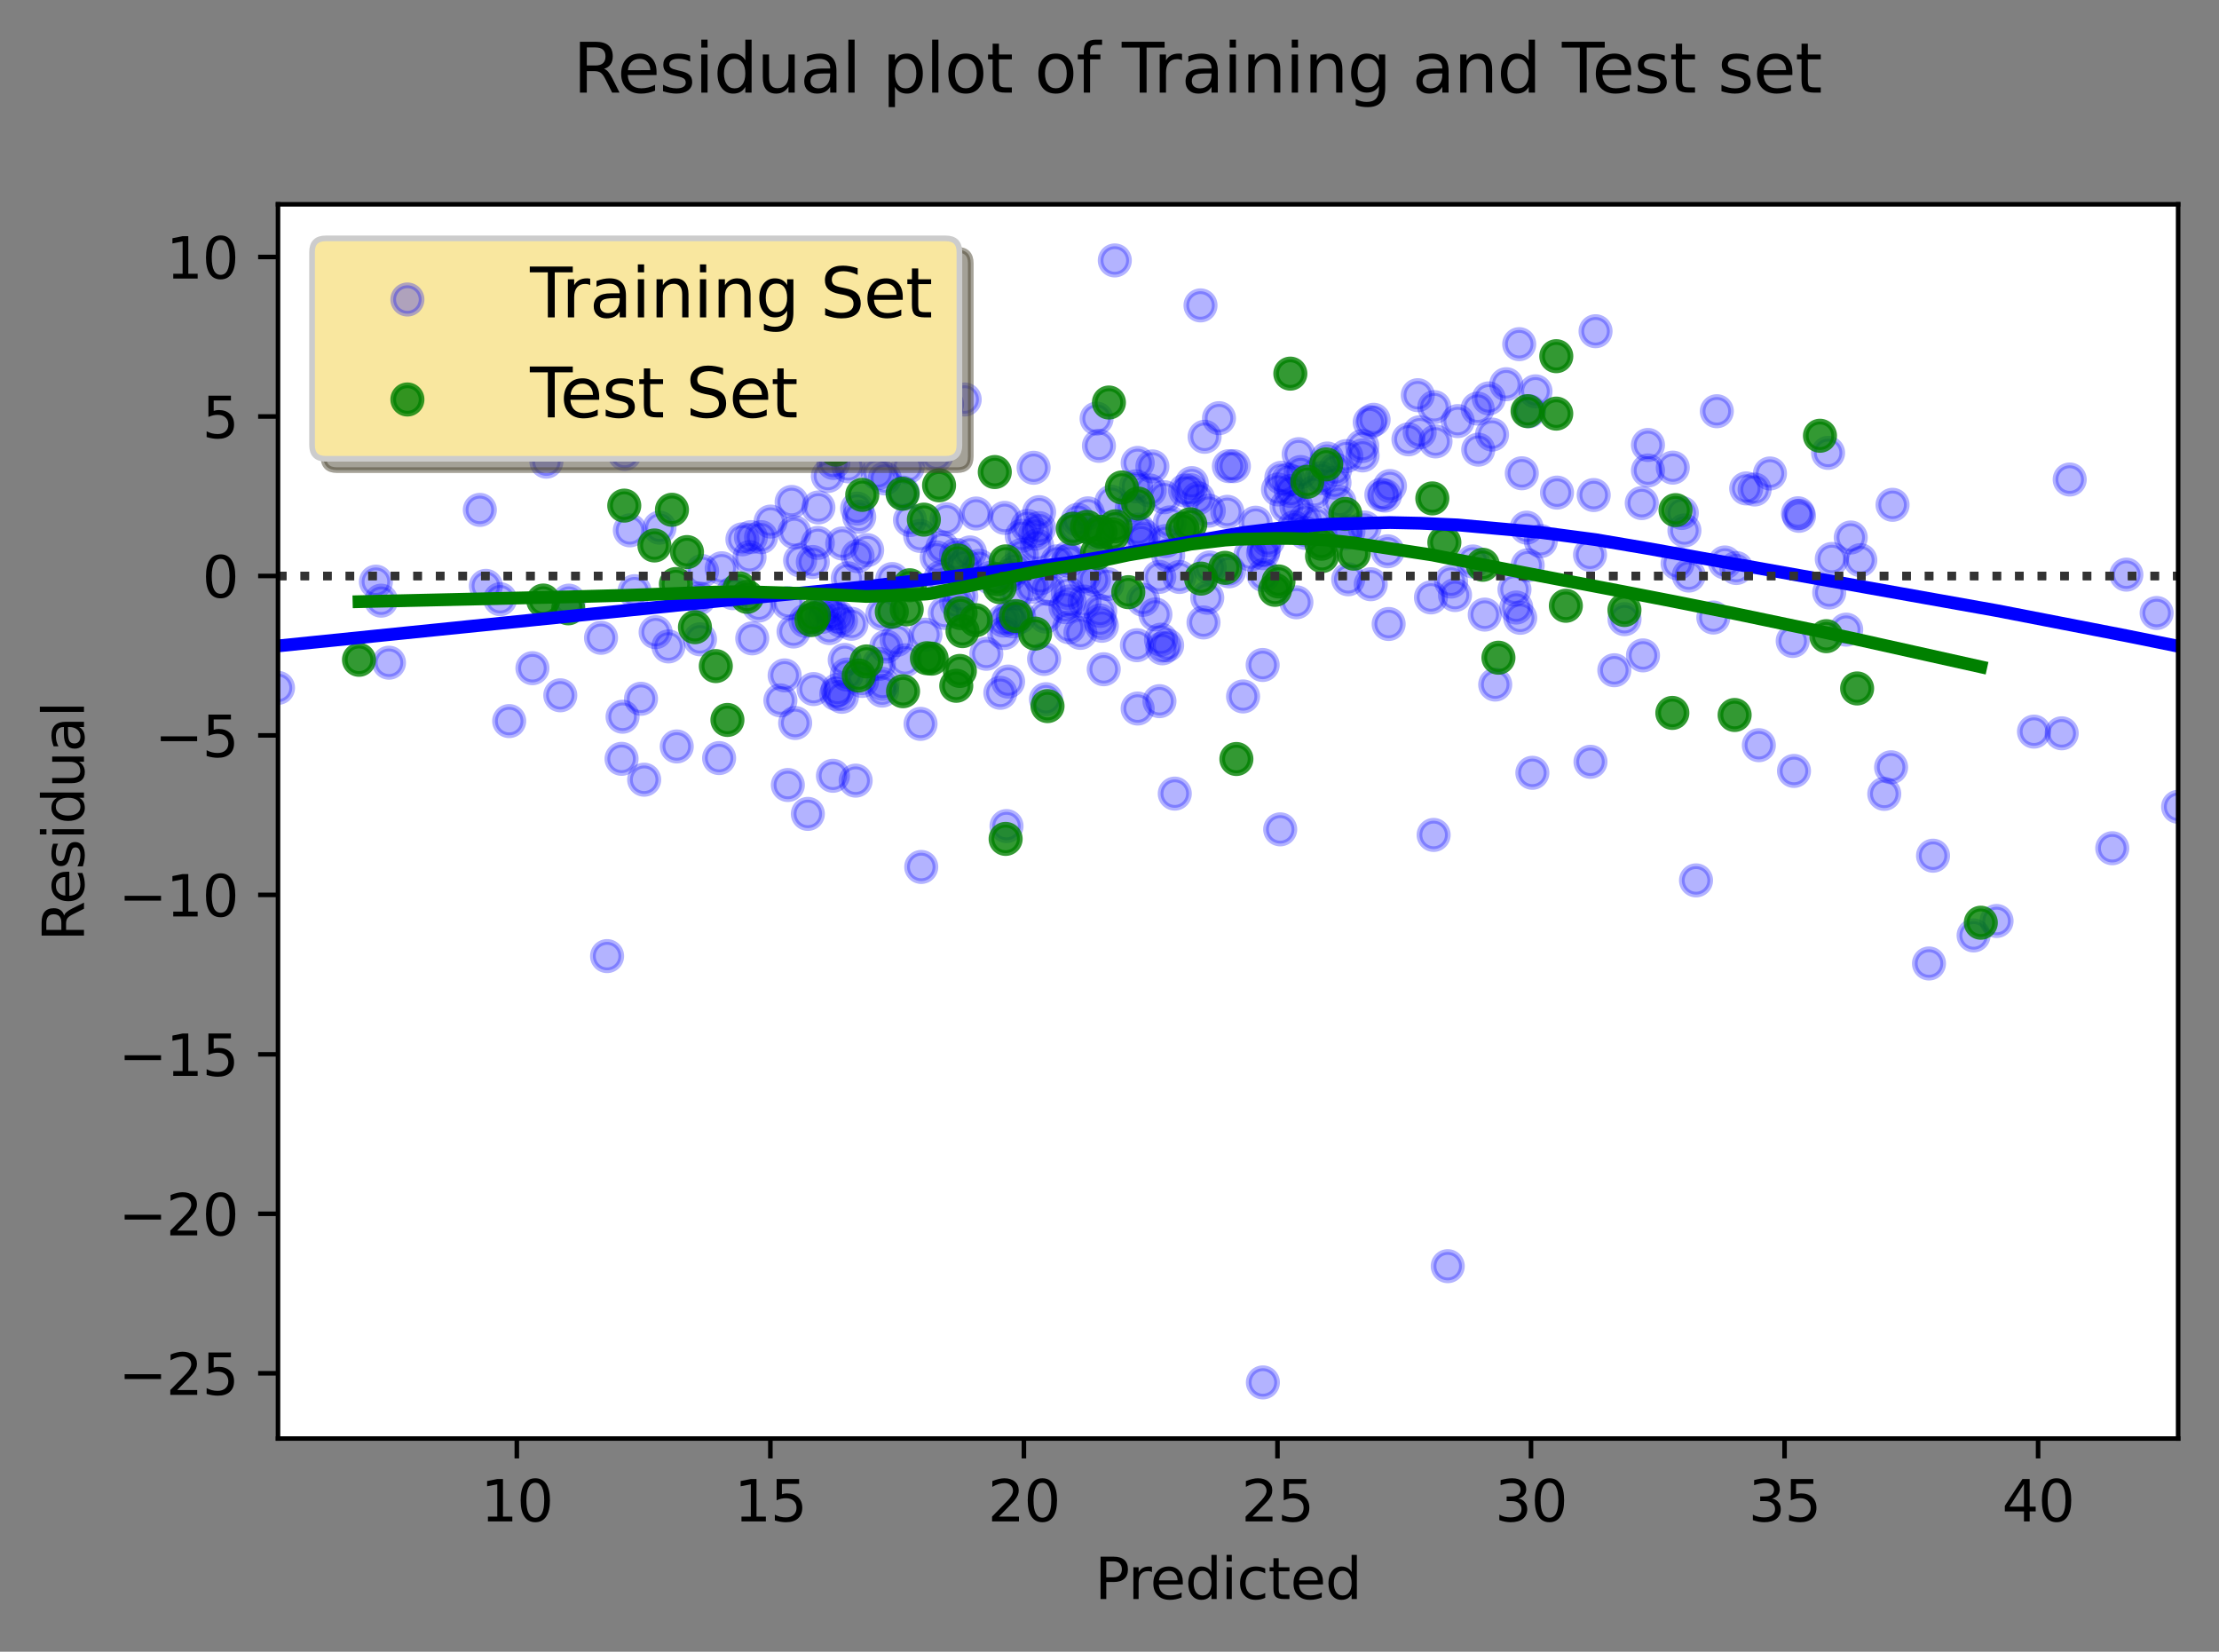 <?xml version="1.0" encoding="utf-8" standalone="no"?>
<!DOCTYPE svg PUBLIC "-//W3C//DTD SVG 1.1//EN"
  "http://www.w3.org/Graphics/SVG/1.1/DTD/svg11.dtd">
<svg xmlns:xlink="http://www.w3.org/1999/xlink" width="390.983pt" height="290.996pt" viewBox="0 0 390.983 290.996" xmlns="http://www.w3.org/2000/svg" version="1.1">
 <rect x="0" y="0" width="390.983" height="290.996" fill="#808080" stroke="none"/>
 <defs>
  <style type="text/css">*{stroke-linejoin: round; stroke-linecap: butt}</style>
 </defs>
 <g id="figure_1">
  <g id="patch_1">
   <path d="M 0 290.996 
L 390.983 290.996 
L 390.983 0 
L 0 0 
L 0 290.996 
z
" style="fill: none"/>
  </g>
  <g id="axes_1">
   <g id="patch_2">
    <path d="M 48.983 253.44 
L 383.783 253.44 
L 383.783 36 
L 48.983 36 
z
" style="fill: #ffffff"/>
   </g>
   <g id="PathCollection_1">
    <defs>
     <path id="mfa35915e95" d="M 0 2.5 
C 0.663 2.5 1.299 2.237 1.768 1.768 
C 2.237 1.299 2.5 0.663 2.5 0 
C 2.5 -0.663 2.237 -1.299 1.768 -1.768 
C 1.299 -2.237 0.663 -2.5 0 -2.5 
C -0.663 -2.5 -1.299 -2.237 -1.768 -1.768 
C -2.237 -1.299 -2.5 -0.663 -2.5 0 
C -2.5 0.663 -2.237 1.299 -1.768 1.768 
C -1.299 2.237 -0.663 2.5 0 2.5 
z
" style="stroke: #0000ff; stroke-opacity: 0.3"/>
    </defs>
    <g clip-path="url(#p3191965f89)">
     <use xlink:href="#mfa35915e95" x="274.341" y="86.788" style="fill: #0000ff; fill-opacity: 0.3; stroke: #0000ff; stroke-opacity: 0.3"/>
     <use xlink:href="#mfa35915e95" x="145.87" y="83.859" style="fill: #0000ff; fill-opacity: 0.3; stroke: #0000ff; stroke-opacity: 0.3"/>
     <use xlink:href="#mfa35915e95" x="244.679" y="109.937" style="fill: #0000ff; fill-opacity: 0.3; stroke: #0000ff; stroke-opacity: 0.3"/>
     <use xlink:href="#mfa35915e95" x="204.267" y="101.637" style="fill: #0000ff; fill-opacity: 0.3; stroke: #0000ff; stroke-opacity: 0.3"/>
     <use xlink:href="#mfa35915e95" x="252.129" y="105.252" style="fill: #0000ff; fill-opacity: 0.3; stroke: #0000ff; stroke-opacity: 0.3"/>
     <use xlink:href="#mfa35915e95" x="189.913" y="91.56" style="fill: #0000ff; fill-opacity: 0.3; stroke: #0000ff; stroke-opacity: 0.3"/>
     <use xlink:href="#mfa35915e95" x="202.577" y="86.405" style="fill: #0000ff; fill-opacity: 0.3; stroke: #0000ff; stroke-opacity: 0.3"/>
     <use xlink:href="#mfa35915e95" x="255.089" y="223.073" style="fill: #0000ff; fill-opacity: 0.3; stroke: #0000ff; stroke-opacity: 0.3"/>
     <use xlink:href="#mfa35915e95" x="168.449" y="97.754" style="fill: #0000ff; fill-opacity: 0.3; stroke: #0000ff; stroke-opacity: 0.3"/>
     <use xlink:href="#mfa35915e95" x="127.163" y="100.118" style="fill: #0000ff; fill-opacity: 0.3; stroke: #0000ff; stroke-opacity: 0.3"/>
     <use xlink:href="#mfa35915e95" x="212.249" y="76.951" style="fill: #0000ff; fill-opacity: 0.3; stroke: #0000ff; stroke-opacity: 0.3"/>
     <use xlink:href="#mfa35915e95" x="200.458" y="81.557" style="fill: #0000ff; fill-opacity: 0.3; stroke: #0000ff; stroke-opacity: 0.3"/>
     <use xlink:href="#mfa35915e95" x="303.916" y="99.093" style="fill: #0000ff; fill-opacity: 0.3; stroke: #0000ff; stroke-opacity: 0.3"/>
     <use xlink:href="#mfa35915e95" x="148.341" y="122.761" style="fill: #0000ff; fill-opacity: 0.3; stroke: #0000ff; stroke-opacity: 0.3"/>
     <use xlink:href="#mfa35915e95" x="364.677" y="84.481" style="fill: #0000ff; fill-opacity: 0.3; stroke: #0000ff; stroke-opacity: 0.3"/>
     <use xlink:href="#mfa35915e95" x="205.649" y="113.692" style="fill: #0000ff; fill-opacity: 0.3; stroke: #0000ff; stroke-opacity: 0.3"/>
     <use xlink:href="#mfa35915e95" x="212.054" y="109.664" style="fill: #0000ff; fill-opacity: 0.3; stroke: #0000ff; stroke-opacity: 0.3"/>
     <use xlink:href="#mfa35915e95" x="98.722" y="122.499" style="fill: #0000ff; fill-opacity: 0.3; stroke: #0000ff; stroke-opacity: 0.3"/>
     <use xlink:href="#mfa35915e95" x="195.83" y="88.401" style="fill: #0000ff; fill-opacity: 0.3; stroke: #0000ff; stroke-opacity: 0.3"/>
     <use xlink:href="#mfa35915e95" x="268.992" y="92.961" style="fill: #0000ff; fill-opacity: 0.3; stroke: #0000ff; stroke-opacity: 0.3"/>
     <use xlink:href="#mfa35915e95" x="68.539" y="116.757" style="fill: #0000ff; fill-opacity: 0.3; stroke: #0000ff; stroke-opacity: 0.3"/>
     <use xlink:href="#mfa35915e95" x="358.383" y="128.896" style="fill: #0000ff; fill-opacity: 0.3; stroke: #0000ff; stroke-opacity: 0.3"/>
     <use xlink:href="#mfa35915e95" x="301.886" y="108.798" style="fill: #0000ff; fill-opacity: 0.3; stroke: #0000ff; stroke-opacity: 0.3"/>
     <use xlink:href="#mfa35915e95" x="134.095" y="94.635" style="fill: #0000ff; fill-opacity: 0.3; stroke: #0000ff; stroke-opacity: 0.3"/>
     <use xlink:href="#mfa35915e95" x="223.44" y="95.199" style="fill: #0000ff; fill-opacity: 0.3; stroke: #0000ff; stroke-opacity: 0.3"/>
     <use xlink:href="#mfa35915e95" x="241.524" y="102.931" style="fill: #0000ff; fill-opacity: 0.3; stroke: #0000ff; stroke-opacity: 0.3"/>
     <use xlink:href="#mfa35915e95" x="203.58" y="108.25" style="fill: #0000ff; fill-opacity: 0.3; stroke: #0000ff; stroke-opacity: 0.3"/>
     <use xlink:href="#mfa35915e95" x="111.809" y="104.155" style="fill: #0000ff; fill-opacity: 0.3; stroke: #0000ff; stroke-opacity: 0.3"/>
     <use xlink:href="#mfa35915e95" x="256.369" y="104.833" style="fill: #0000ff; fill-opacity: 0.3; stroke: #0000ff; stroke-opacity: 0.3"/>
     <use xlink:href="#mfa35915e95" x="183.094" y="93.039" style="fill: #0000ff; fill-opacity: 0.3; stroke: #0000ff; stroke-opacity: 0.3"/>
     <use xlink:href="#mfa35915e95" x="168.481" y="106.162" style="fill: #0000ff; fill-opacity: 0.3; stroke: #0000ff; stroke-opacity: 0.3"/>
     <use xlink:href="#mfa35915e95" x="266.848" y="103.862" style="fill: #0000ff; fill-opacity: 0.3; stroke: #0000ff; stroke-opacity: 0.3"/>
     <use xlink:href="#mfa35915e95" x="176.833" y="109.338" style="fill: #0000ff; fill-opacity: 0.3; stroke: #0000ff; stroke-opacity: 0.3"/>
     <use xlink:href="#mfa35915e95" x="144.379" y="69.063" style="fill: #0000ff; fill-opacity: 0.3; stroke: #0000ff; stroke-opacity: 0.3"/>
     <use xlink:href="#mfa35915e95" x="151.029" y="89.604" style="fill: #0000ff; fill-opacity: 0.3; stroke: #0000ff; stroke-opacity: 0.3"/>
     <use xlink:href="#mfa35915e95" x="249.81" y="69.625" style="fill: #0000ff; fill-opacity: 0.3; stroke: #0000ff; stroke-opacity: 0.3"/>
     <use xlink:href="#mfa35915e95" x="183.356" y="101.865" style="fill: #0000ff; fill-opacity: 0.3; stroke: #0000ff; stroke-opacity: 0.3"/>
     <use xlink:href="#mfa35915e95" x="322.104" y="79.789" style="fill: #0000ff; fill-opacity: 0.3; stroke: #0000ff; stroke-opacity: 0.3"/>
     <use xlink:href="#mfa35915e95" x="179.582" y="108.733" style="fill: #0000ff; fill-opacity: 0.3; stroke: #0000ff; stroke-opacity: 0.3"/>
     <use xlink:href="#mfa35915e95" x="150.384" y="73.715" style="fill: #0000ff; fill-opacity: 0.3; stroke: #0000ff; stroke-opacity: 0.3"/>
     <use xlink:href="#mfa35915e95" x="150.03" y="109.899" style="fill: #0000ff; fill-opacity: 0.3; stroke: #0000ff; stroke-opacity: 0.3"/>
     <use xlink:href="#mfa35915e95" x="194.146" y="110.25" style="fill: #0000ff; fill-opacity: 0.3; stroke: #0000ff; stroke-opacity: 0.3"/>
     <use xlink:href="#mfa35915e95" x="184.777" y="103.78" style="fill: #0000ff; fill-opacity: 0.3; stroke: #0000ff; stroke-opacity: 0.3"/>
     <use xlink:href="#mfa35915e95" x="211.527" y="53.806" style="fill: #0000ff; fill-opacity: 0.3; stroke: #0000ff; stroke-opacity: 0.3"/>
     <use xlink:href="#mfa35915e95" x="162.323" y="152.738" style="fill: #0000ff; fill-opacity: 0.3; stroke: #0000ff; stroke-opacity: 0.3"/>
     <use xlink:href="#mfa35915e95" x="110.052" y="79.974" style="fill: #0000ff; fill-opacity: 0.3; stroke: #0000ff; stroke-opacity: 0.3"/>
     <use xlink:href="#mfa35915e95" x="316.097" y="135.822" style="fill: #0000ff; fill-opacity: 0.3; stroke: #0000ff; stroke-opacity: 0.3"/>
     <use xlink:href="#mfa35915e95" x="144.098" y="95.649" style="fill: #0000ff; fill-opacity: 0.3; stroke: #0000ff; stroke-opacity: 0.3"/>
     <use xlink:href="#mfa35915e95" x="204.297" y="123.532" style="fill: #0000ff; fill-opacity: 0.3; stroke: #0000ff; stroke-opacity: 0.3"/>
     <use xlink:href="#mfa35915e95" x="235.138" y="85.032" style="fill: #0000ff; fill-opacity: 0.3; stroke: #0000ff; stroke-opacity: 0.3"/>
     <use xlink:href="#mfa35915e95" x="117.777" y="113.888" style="fill: #0000ff; fill-opacity: 0.3; stroke: #0000ff; stroke-opacity: 0.3"/>
     <use xlink:href="#mfa35915e95" x="207.82" y="101.65" style="fill: #0000ff; fill-opacity: 0.3; stroke: #0000ff; stroke-opacity: 0.3"/>
     <use xlink:href="#mfa35915e95" x="180.03" y="94.404" style="fill: #0000ff; fill-opacity: 0.3; stroke: #0000ff; stroke-opacity: 0.3"/>
     <use xlink:href="#mfa35915e95" x="200.449" y="124.829" style="fill: #0000ff; fill-opacity: 0.3; stroke: #0000ff; stroke-opacity: 0.3"/>
     <use xlink:href="#mfa35915e95" x="316.796" y="90.431" style="fill: #0000ff; fill-opacity: 0.3; stroke: #0000ff; stroke-opacity: 0.3"/>
     <use xlink:href="#mfa35915e95" x="151.104" y="97.986" style="fill: #0000ff; fill-opacity: 0.3; stroke: #0000ff; stroke-opacity: 0.3"/>
     <use xlink:href="#mfa35915e95" x="162.197" y="127.532" style="fill: #0000ff; fill-opacity: 0.3; stroke: #0000ff; stroke-opacity: 0.3"/>
     <use xlink:href="#mfa35915e95" x="188.37" y="110.511" style="fill: #0000ff; fill-opacity: 0.3; stroke: #0000ff; stroke-opacity: 0.3"/>
     <use xlink:href="#mfa35915e95" x="205.146" y="87.599" style="fill: #0000ff; fill-opacity: 0.3; stroke: #0000ff; stroke-opacity: 0.3"/>
     <use xlink:href="#mfa35915e95" x="225.186" y="86.234" style="fill: #0000ff; fill-opacity: 0.3; stroke: #0000ff; stroke-opacity: 0.3"/>
     <use xlink:href="#mfa35915e95" x="200.541" y="93.305" style="fill: #0000ff; fill-opacity: 0.3; stroke: #0000ff; stroke-opacity: 0.3"/>
     <use xlink:href="#mfa35915e95" x="237.6" y="93.598" style="fill: #0000ff; fill-opacity: 0.3; stroke: #0000ff; stroke-opacity: 0.3"/>
     <use xlink:href="#mfa35915e95" x="144.799" y="108.693" style="fill: #0000ff; fill-opacity: 0.3; stroke: #0000ff; stroke-opacity: 0.3"/>
     <use xlink:href="#mfa35915e95" x="205.835" y="97.842" style="fill: #0000ff; fill-opacity: 0.3; stroke: #0000ff; stroke-opacity: 0.3"/>
     <use xlink:href="#mfa35915e95" x="269.173" y="99.59" style="fill: #0000ff; fill-opacity: 0.3; stroke: #0000ff; stroke-opacity: 0.3"/>
     <use xlink:href="#mfa35915e95" x="186.303" y="98.887" style="fill: #0000ff; fill-opacity: 0.3; stroke: #0000ff; stroke-opacity: 0.3"/>
     <use xlink:href="#mfa35915e95" x="191.689" y="90.443" style="fill: #0000ff; fill-opacity: 0.3; stroke: #0000ff; stroke-opacity: 0.3"/>
     <use xlink:href="#mfa35915e95" x="267.859" y="108.845" style="fill: #0000ff; fill-opacity: 0.3; stroke: #0000ff; stroke-opacity: 0.3"/>
     <use xlink:href="#mfa35915e95" x="116.202" y="92.964" style="fill: #0000ff; fill-opacity: 0.3; stroke: #0000ff; stroke-opacity: 0.3"/>
     <use xlink:href="#mfa35915e95" x="199.418" y="89.516" style="fill: #0000ff; fill-opacity: 0.3; stroke: #0000ff; stroke-opacity: 0.3"/>
     <use xlink:href="#mfa35915e95" x="144.201" y="89.403" style="fill: #0000ff; fill-opacity: 0.3; stroke: #0000ff; stroke-opacity: 0.3"/>
     <use xlink:href="#mfa35915e95" x="243.395" y="87.145" style="fill: #0000ff; fill-opacity: 0.3; stroke: #0000ff; stroke-opacity: 0.3"/>
     <use xlink:href="#mfa35915e95" x="309.906" y="131.287" style="fill: #0000ff; fill-opacity: 0.3; stroke: #0000ff; stroke-opacity: 0.3"/>
     <use xlink:href="#mfa35915e95" x="166.858" y="71.222" style="fill: #0000ff; fill-opacity: 0.3; stroke: #0000ff; stroke-opacity: 0.3"/>
     <use xlink:href="#mfa35915e95" x="263.453" y="120.606" style="fill: #0000ff; fill-opacity: 0.3; stroke: #0000ff; stroke-opacity: 0.3"/>
     <use xlink:href="#mfa35915e95" x="227.023" y="84.517" style="fill: #0000ff; fill-opacity: 0.3; stroke: #0000ff; stroke-opacity: 0.3"/>
     <use xlink:href="#mfa35915e95" x="183.09" y="90.232" style="fill: #0000ff; fill-opacity: 0.3; stroke: #0000ff; stroke-opacity: 0.3"/>
     <use xlink:href="#mfa35915e95" x="296.333" y="90.376" style="fill: #0000ff; fill-opacity: 0.3; stroke: #0000ff; stroke-opacity: 0.3"/>
     <use xlink:href="#mfa35915e95" x="182.121" y="82.413" style="fill: #0000ff; fill-opacity: 0.3; stroke: #0000ff; stroke-opacity: 0.3"/>
     <use xlink:href="#mfa35915e95" x="193.845" y="109.315" style="fill: #0000ff; fill-opacity: 0.3; stroke: #0000ff; stroke-opacity: 0.3"/>
     <use xlink:href="#mfa35915e95" x="48.983" y="121.189" style="fill: #0000ff; fill-opacity: 0.3; stroke: #0000ff; stroke-opacity: 0.3"/>
     <use xlink:href="#mfa35915e95" x="227.442" y="86.501" style="fill: #0000ff; fill-opacity: 0.3; stroke: #0000ff; stroke-opacity: 0.3"/>
     <use xlink:href="#mfa35915e95" x="193.63" y="78.547" style="fill: #0000ff; fill-opacity: 0.3; stroke: #0000ff; stroke-opacity: 0.3"/>
     <use xlink:href="#mfa35915e95" x="248.163" y="77.403" style="fill: #0000ff; fill-opacity: 0.3; stroke: #0000ff; stroke-opacity: 0.3"/>
     <use xlink:href="#mfa35915e95" x="159.08" y="86.789" style="fill: #0000ff; fill-opacity: 0.3; stroke: #0000ff; stroke-opacity: 0.3"/>
     <use xlink:href="#mfa35915e95" x="225.767" y="84.183" style="fill: #0000ff; fill-opacity: 0.3; stroke: #0000ff; stroke-opacity: 0.3"/>
     <use xlink:href="#mfa35915e95" x="188.252" y="98.786" style="fill: #0000ff; fill-opacity: 0.3; stroke: #0000ff; stroke-opacity: 0.3"/>
     <use xlink:href="#mfa35915e95" x="216.565" y="100.646" style="fill: #0000ff; fill-opacity: 0.3; stroke: #0000ff; stroke-opacity: 0.3"/>
     <use xlink:href="#mfa35915e95" x="195.112" y="102.899" style="fill: #0000ff; fill-opacity: 0.3; stroke: #0000ff; stroke-opacity: 0.3"/>
     <use xlink:href="#mfa35915e95" x="155.903" y="84.292" style="fill: #0000ff; fill-opacity: 0.3; stroke: #0000ff; stroke-opacity: 0.3"/>
     <use xlink:href="#mfa35915e95" x="315.869" y="112.928" style="fill: #0000ff; fill-opacity: 0.3; stroke: #0000ff; stroke-opacity: 0.3"/>
     <use xlink:href="#mfa35915e95" x="183.964" y="116.091" style="fill: #0000ff; fill-opacity: 0.3; stroke: #0000ff; stroke-opacity: 0.3"/>
     <use xlink:href="#mfa35915e95" x="326.097" y="94.696" style="fill: #0000ff; fill-opacity: 0.3; stroke: #0000ff; stroke-opacity: 0.3"/>
     <use xlink:href="#mfa35915e95" x="241.343" y="74.388" style="fill: #0000ff; fill-opacity: 0.3; stroke: #0000ff; stroke-opacity: 0.3"/>
     <use xlink:href="#mfa35915e95" x="340.598" y="150.756" style="fill: #0000ff; fill-opacity: 0.3; stroke: #0000ff; stroke-opacity: 0.3"/>
     <use xlink:href="#mfa35915e95" x="322.307" y="104.384" style="fill: #0000ff; fill-opacity: 0.3; stroke: #0000ff; stroke-opacity: 0.3"/>
     <use xlink:href="#mfa35915e95" x="240.084" y="80.237" style="fill: #0000ff; fill-opacity: 0.3; stroke: #0000ff; stroke-opacity: 0.3"/>
     <use xlink:href="#mfa35915e95" x="146.841" y="81.562" style="fill: #0000ff; fill-opacity: 0.3; stroke: #0000ff; stroke-opacity: 0.3"/>
     <use xlink:href="#mfa35915e95" x="294.742" y="82.386" style="fill: #0000ff; fill-opacity: 0.3; stroke: #0000ff; stroke-opacity: 0.3"/>
     <use xlink:href="#mfa35915e95" x="149.466" y="82.159" style="fill: #0000ff; fill-opacity: 0.3; stroke: #0000ff; stroke-opacity: 0.3"/>
     <use xlink:href="#mfa35915e95" x="302.501" y="72.45" style="fill: #0000ff; fill-opacity: 0.3; stroke: #0000ff; stroke-opacity: 0.3"/>
     <use xlink:href="#mfa35915e95" x="259.52" y="98.918" style="fill: #0000ff; fill-opacity: 0.3; stroke: #0000ff; stroke-opacity: 0.3"/>
     <use xlink:href="#mfa35915e95" x="232.838" y="84.231" style="fill: #0000ff; fill-opacity: 0.3; stroke: #0000ff; stroke-opacity: 0.3"/>
     <use xlink:href="#mfa35915e95" x="138.863" y="106.245" style="fill: #0000ff; fill-opacity: 0.3; stroke: #0000ff; stroke-opacity: 0.3"/>
     <use xlink:href="#mfa35915e95" x="286.24" y="109.085" style="fill: #0000ff; fill-opacity: 0.3; stroke: #0000ff; stroke-opacity: 0.3"/>
     <use xlink:href="#mfa35915e95" x="143.215" y="99.013" style="fill: #0000ff; fill-opacity: 0.3; stroke: #0000ff; stroke-opacity: 0.3"/>
     <use xlink:href="#mfa35915e95" x="169.976" y="70.384" style="fill: #0000ff; fill-opacity: 0.3; stroke: #0000ff; stroke-opacity: 0.3"/>
     <use xlink:href="#mfa35915e95" x="222.48" y="117.154" style="fill: #0000ff; fill-opacity: 0.3; stroke: #0000ff; stroke-opacity: 0.3"/>
     <use xlink:href="#mfa35915e95" x="222.715" y="96.779" style="fill: #0000ff; fill-opacity: 0.3; stroke: #0000ff; stroke-opacity: 0.3"/>
     <use xlink:href="#mfa35915e95" x="188.469" y="105.954" style="fill: #0000ff; fill-opacity: 0.3; stroke: #0000ff; stroke-opacity: 0.3"/>
     <use xlink:href="#mfa35915e95" x="115.52" y="111.373" style="fill: #0000ff; fill-opacity: 0.3; stroke: #0000ff; stroke-opacity: 0.3"/>
     <use xlink:href="#mfa35915e95" x="211.1" y="87.788" style="fill: #0000ff; fill-opacity: 0.3; stroke: #0000ff; stroke-opacity: 0.3"/>
     <use xlink:href="#mfa35915e95" x="192.756" y="102.134" style="fill: #0000ff; fill-opacity: 0.3; stroke: #0000ff; stroke-opacity: 0.3"/>
     <use xlink:href="#mfa35915e95" x="133.694" y="106.687" style="fill: #0000ff; fill-opacity: 0.3; stroke: #0000ff; stroke-opacity: 0.3"/>
     <use xlink:href="#mfa35915e95" x="177.018" y="91.241" style="fill: #0000ff; fill-opacity: 0.3; stroke: #0000ff; stroke-opacity: 0.3"/>
     <use xlink:href="#mfa35915e95" x="271.484" y="95.327" style="fill: #0000ff; fill-opacity: 0.3; stroke: #0000ff; stroke-opacity: 0.3"/>
     <use xlink:href="#mfa35915e95" x="229.986" y="93.892" style="fill: #0000ff; fill-opacity: 0.3; stroke: #0000ff; stroke-opacity: 0.3"/>
     <use xlink:href="#mfa35915e95" x="374.662" y="101.239" style="fill: #0000ff; fill-opacity: 0.3; stroke: #0000ff; stroke-opacity: 0.3"/>
     <use xlink:href="#mfa35915e95" x="233.853" y="80.784" style="fill: #0000ff; fill-opacity: 0.3; stroke: #0000ff; stroke-opacity: 0.3"/>
     <use xlink:href="#mfa35915e95" x="267.162" y="107.036" style="fill: #0000ff; fill-opacity: 0.3; stroke: #0000ff; stroke-opacity: 0.3"/>
     <use xlink:href="#mfa35915e95" x="229.914" y="91.69" style="fill: #0000ff; fill-opacity: 0.3; stroke: #0000ff; stroke-opacity: 0.3"/>
     <use xlink:href="#mfa35915e95" x="150.765" y="137.532" style="fill: #0000ff; fill-opacity: 0.3; stroke: #0000ff; stroke-opacity: 0.3"/>
     <use xlink:href="#mfa35915e95" x="260.353" y="71.985" style="fill: #0000ff; fill-opacity: 0.3; stroke: #0000ff; stroke-opacity: 0.3"/>
     <use xlink:href="#mfa35915e95" x="123.192" y="105.425" style="fill: #0000ff; fill-opacity: 0.3; stroke: #0000ff; stroke-opacity: 0.3"/>
     <use xlink:href="#mfa35915e95" x="169.376" y="105.037" style="fill: #0000ff; fill-opacity: 0.3; stroke: #0000ff; stroke-opacity: 0.3"/>
     <use xlink:href="#mfa35915e95" x="267.681" y="60.634" style="fill: #0000ff; fill-opacity: 0.3; stroke: #0000ff; stroke-opacity: 0.3"/>
     <use xlink:href="#mfa35915e95" x="280.808" y="87.216" style="fill: #0000ff; fill-opacity: 0.3; stroke: #0000ff; stroke-opacity: 0.3"/>
     <use xlink:href="#mfa35915e95" x="139.879" y="76.388" style="fill: #0000ff; fill-opacity: 0.3; stroke: #0000ff; stroke-opacity: 0.3"/>
     <use xlink:href="#mfa35915e95" x="142.341" y="143.391" style="fill: #0000ff; fill-opacity: 0.3; stroke: #0000ff; stroke-opacity: 0.3"/>
     <use xlink:href="#mfa35915e95" x="165.013" y="80.248" style="fill: #0000ff; fill-opacity: 0.3; stroke: #0000ff; stroke-opacity: 0.3"/>
     <use xlink:href="#mfa35915e95" x="217.409" y="82.135" style="fill: #0000ff; fill-opacity: 0.3; stroke: #0000ff; stroke-opacity: 0.3"/>
     <use xlink:href="#mfa35915e95" x="148.651" y="49.52" style="fill: #0000ff; fill-opacity: 0.3; stroke: #0000ff; stroke-opacity: 0.3"/>
     <use xlink:href="#mfa35915e95" x="147.582" y="121.553" style="fill: #0000ff; fill-opacity: 0.3; stroke: #0000ff; stroke-opacity: 0.3"/>
     <use xlink:href="#mfa35915e95" x="372.176" y="149.44" style="fill: #0000ff; fill-opacity: 0.3; stroke: #0000ff; stroke-opacity: 0.3"/>
     <use xlink:href="#mfa35915e95" x="262.894" y="76.568" style="fill: #0000ff; fill-opacity: 0.3; stroke: #0000ff; stroke-opacity: 0.3"/>
     <use xlink:href="#mfa35915e95" x="160.953" y="71.564" style="fill: #0000ff; fill-opacity: 0.3; stroke: #0000ff; stroke-opacity: 0.3"/>
     <use xlink:href="#mfa35915e95" x="333.206" y="135.177" style="fill: #0000ff; fill-opacity: 0.3; stroke: #0000ff; stroke-opacity: 0.3"/>
     <use xlink:href="#mfa35915e95" x="181.023" y="92.656" style="fill: #0000ff; fill-opacity: 0.3; stroke: #0000ff; stroke-opacity: 0.3"/>
     <use xlink:href="#mfa35915e95" x="138.253" y="118.991" style="fill: #0000ff; fill-opacity: 0.3; stroke: #0000ff; stroke-opacity: 0.3"/>
     <use xlink:href="#mfa35915e95" x="204.561" y="112.69" style="fill: #0000ff; fill-opacity: 0.3; stroke: #0000ff; stroke-opacity: 0.3"/>
     <use xlink:href="#mfa35915e95" x="182.424" y="94.022" style="fill: #0000ff; fill-opacity: 0.3; stroke: #0000ff; stroke-opacity: 0.3"/>
     <use xlink:href="#mfa35915e95" x="237.056" y="93.94" style="fill: #0000ff; fill-opacity: 0.3; stroke: #0000ff; stroke-opacity: 0.3"/>
     <use xlink:href="#mfa35915e95" x="261.608" y="108.281" style="fill: #0000ff; fill-opacity: 0.3; stroke: #0000ff; stroke-opacity: 0.3"/>
     <use xlink:href="#mfa35915e95" x="151.399" y="91.057" style="fill: #0000ff; fill-opacity: 0.3; stroke: #0000ff; stroke-opacity: 0.3"/>
     <use xlink:href="#mfa35915e95" x="206.127" y="92.039" style="fill: #0000ff; fill-opacity: 0.3; stroke: #0000ff; stroke-opacity: 0.3"/>
     <use xlink:href="#mfa35915e95" x="280.158" y="97.739" style="fill: #0000ff; fill-opacity: 0.3; stroke: #0000ff; stroke-opacity: 0.3"/>
     <use xlink:href="#mfa35915e95" x="157.209" y="102.013" style="fill: #0000ff; fill-opacity: 0.3; stroke: #0000ff; stroke-opacity: 0.3"/>
     <use xlink:href="#mfa35915e95" x="170.017" y="99.577" style="fill: #0000ff; fill-opacity: 0.3; stroke: #0000ff; stroke-opacity: 0.3"/>
     <use xlink:href="#mfa35915e95" x="220.34" y="97.71" style="fill: #0000ff; fill-opacity: 0.3; stroke: #0000ff; stroke-opacity: 0.3"/>
     <use xlink:href="#mfa35915e95" x="188.234" y="98.235" style="fill: #0000ff; fill-opacity: 0.3; stroke: #0000ff; stroke-opacity: 0.3"/>
     <use xlink:href="#mfa35915e95" x="206.993" y="139.818" style="fill: #0000ff; fill-opacity: 0.3; stroke: #0000ff; stroke-opacity: 0.3"/>
     <use xlink:href="#mfa35915e95" x="176.921" y="111.53" style="fill: #0000ff; fill-opacity: 0.3; stroke: #0000ff; stroke-opacity: 0.3"/>
     <use xlink:href="#mfa35915e95" x="67.158" y="105.826" style="fill: #0000ff; fill-opacity: 0.3; stroke: #0000ff; stroke-opacity: 0.3"/>
     <use xlink:href="#mfa35915e95" x="193.219" y="73.748" style="fill: #0000ff; fill-opacity: 0.3; stroke: #0000ff; stroke-opacity: 0.3"/>
     <use xlink:href="#mfa35915e95" x="379.995" y="108" style="fill: #0000ff; fill-opacity: 0.3; stroke: #0000ff; stroke-opacity: 0.3"/>
     <use xlink:href="#mfa35915e95" x="137.506" y="123.394" style="fill: #0000ff; fill-opacity: 0.3; stroke: #0000ff; stroke-opacity: 0.3"/>
     <use xlink:href="#mfa35915e95" x="155.521" y="120.493" style="fill: #0000ff; fill-opacity: 0.3; stroke: #0000ff; stroke-opacity: 0.3"/>
     <use xlink:href="#mfa35915e95" x="228.426" y="89.254" style="fill: #0000ff; fill-opacity: 0.3; stroke: #0000ff; stroke-opacity: 0.3"/>
     <use xlink:href="#mfa35915e95" x="110.982" y="93.437" style="fill: #0000ff; fill-opacity: 0.3; stroke: #0000ff; stroke-opacity: 0.3"/>
     <use xlink:href="#mfa35915e95" x="132.069" y="98.156" style="fill: #0000ff; fill-opacity: 0.3; stroke: #0000ff; stroke-opacity: 0.3"/>
     <use xlink:href="#mfa35915e95" x="347.747" y="164.803" style="fill: #0000ff; fill-opacity: 0.3; stroke: #0000ff; stroke-opacity: 0.3"/>
     <use xlink:href="#mfa35915e95" x="311.864" y="83.419" style="fill: #0000ff; fill-opacity: 0.3; stroke: #0000ff; stroke-opacity: 0.3"/>
     <use xlink:href="#mfa35915e95" x="296.791" y="93.46" style="fill: #0000ff; fill-opacity: 0.3; stroke: #0000ff; stroke-opacity: 0.3"/>
     <use xlink:href="#mfa35915e95" x="191.02" y="101.54" style="fill: #0000ff; fill-opacity: 0.3; stroke: #0000ff; stroke-opacity: 0.3"/>
     <use xlink:href="#mfa35915e95" x="289.492" y="115.469" style="fill: #0000ff; fill-opacity: 0.3; stroke: #0000ff; stroke-opacity: 0.3"/>
     <use xlink:href="#mfa35915e95" x="351.793" y="162.259" style="fill: #0000ff; fill-opacity: 0.3; stroke: #0000ff; stroke-opacity: 0.3"/>
     <use xlink:href="#mfa35915e95" x="222.54" y="97.451" style="fill: #0000ff; fill-opacity: 0.3; stroke: #0000ff; stroke-opacity: 0.3"/>
     <use xlink:href="#mfa35915e95" x="182.727" y="96.079" style="fill: #0000ff; fill-opacity: 0.3; stroke: #0000ff; stroke-opacity: 0.3"/>
     <use xlink:href="#mfa35915e95" x="229.177" y="83.163" style="fill: #0000ff; fill-opacity: 0.3; stroke: #0000ff; stroke-opacity: 0.3"/>
     <use xlink:href="#mfa35915e95" x="148.84" y="116.266" style="fill: #0000ff; fill-opacity: 0.3; stroke: #0000ff; stroke-opacity: 0.3"/>
     <use xlink:href="#mfa35915e95" x="132.542" y="112.468" style="fill: #0000ff; fill-opacity: 0.3; stroke: #0000ff; stroke-opacity: 0.3"/>
     <use xlink:href="#mfa35915e95" x="172.523" y="99.687" style="fill: #0000ff; fill-opacity: 0.3; stroke: #0000ff; stroke-opacity: 0.3"/>
     <use xlink:href="#mfa35915e95" x="187.742" y="106.973" style="fill: #0000ff; fill-opacity: 0.3; stroke: #0000ff; stroke-opacity: 0.3"/>
     <use xlink:href="#mfa35915e95" x="327.787" y="98.69" style="fill: #0000ff; fill-opacity: 0.3; stroke: #0000ff; stroke-opacity: 0.3"/>
     <use xlink:href="#mfa35915e95" x="137.123" y="64.074" style="fill: #0000ff; fill-opacity: 0.3; stroke: #0000ff; stroke-opacity: 0.3"/>
     <use xlink:href="#mfa35915e95" x="231.566" y="86.717" style="fill: #0000ff; fill-opacity: 0.3; stroke: #0000ff; stroke-opacity: 0.3"/>
     <use xlink:href="#mfa35915e95" x="166.475" y="107.985" style="fill: #0000ff; fill-opacity: 0.3; stroke: #0000ff; stroke-opacity: 0.3"/>
     <use xlink:href="#mfa35915e95" x="178.427" y="109.459" style="fill: #0000ff; fill-opacity: 0.3; stroke: #0000ff; stroke-opacity: 0.3"/>
     <use xlink:href="#mfa35915e95" x="235.258" y="82.709" style="fill: #0000ff; fill-opacity: 0.3; stroke: #0000ff; stroke-opacity: 0.3"/>
     <use xlink:href="#mfa35915e95" x="166.793" y="91.49" style="fill: #0000ff; fill-opacity: 0.3; stroke: #0000ff; stroke-opacity: 0.3"/>
     <use xlink:href="#mfa35915e95" x="171.985" y="90.473" style="fill: #0000ff; fill-opacity: 0.3; stroke: #0000ff; stroke-opacity: 0.3"/>
     <use xlink:href="#mfa35915e95" x="141.916" y="109.382" style="fill: #0000ff; fill-opacity: 0.3; stroke: #0000ff; stroke-opacity: 0.3"/>
     <use xlink:href="#mfa35915e95" x="201.098" y="95.202" style="fill: #0000ff; fill-opacity: 0.3; stroke: #0000ff; stroke-opacity: 0.3"/>
     <use xlink:href="#mfa35915e95" x="176.26" y="122.06" style="fill: #0000ff; fill-opacity: 0.3; stroke: #0000ff; stroke-opacity: 0.3"/>
     <use xlink:href="#mfa35915e95" x="146.627" y="108.106" style="fill: #0000ff; fill-opacity: 0.3; stroke: #0000ff; stroke-opacity: 0.3"/>
     <use xlink:href="#mfa35915e95" x="281.132" y="58.356" style="fill: #0000ff; fill-opacity: 0.3; stroke: #0000ff; stroke-opacity: 0.3"/>
     <use xlink:href="#mfa35915e95" x="216.245" y="90.172" style="fill: #0000ff; fill-opacity: 0.3; stroke: #0000ff; stroke-opacity: 0.3"/>
     <use xlink:href="#mfa35915e95" x="284.438" y="118.085" style="fill: #0000ff; fill-opacity: 0.3; stroke: #0000ff; stroke-opacity: 0.3"/>
     <use xlink:href="#mfa35915e95" x="203.051" y="82.174" style="fill: #0000ff; fill-opacity: 0.3; stroke: #0000ff; stroke-opacity: 0.3"/>
     <use xlink:href="#mfa35915e95" x="173.789" y="115.186" style="fill: #0000ff; fill-opacity: 0.3; stroke: #0000ff; stroke-opacity: 0.3"/>
     <use xlink:href="#mfa35915e95" x="214.782" y="73.673" style="fill: #0000ff; fill-opacity: 0.3; stroke: #0000ff; stroke-opacity: 0.3"/>
     <use xlink:href="#mfa35915e95" x="165.755" y="101.696" style="fill: #0000ff; fill-opacity: 0.3; stroke: #0000ff; stroke-opacity: 0.3"/>
     <use xlink:href="#mfa35915e95" x="325.299" y="110.931" style="fill: #0000ff; fill-opacity: 0.3; stroke: #0000ff; stroke-opacity: 0.3"/>
     <use xlink:href="#mfa35915e95" x="109.519" y="133.69" style="fill: #0000ff; fill-opacity: 0.3; stroke: #0000ff; stroke-opacity: 0.3"/>
     <use xlink:href="#mfa35915e95" x="166.257" y="75.533" style="fill: #0000ff; fill-opacity: 0.3; stroke: #0000ff; stroke-opacity: 0.3"/>
     <use xlink:href="#mfa35915e95" x="226.678" y="89.229" style="fill: #0000ff; fill-opacity: 0.3; stroke: #0000ff; stroke-opacity: 0.3"/>
     <use xlink:href="#mfa35915e95" x="298.836" y="155.105" style="fill: #0000ff; fill-opacity: 0.3; stroke: #0000ff; stroke-opacity: 0.3"/>
     <use xlink:href="#mfa35915e95" x="332.005" y="139.865" style="fill: #0000ff; fill-opacity: 0.3; stroke: #0000ff; stroke-opacity: 0.3"/>
     <use xlink:href="#mfa35915e95" x="208.82" y="86.412" style="fill: #0000ff; fill-opacity: 0.3; stroke: #0000ff; stroke-opacity: 0.3"/>
     <use xlink:href="#mfa35915e95" x="363.269" y="129.194" style="fill: #0000ff; fill-opacity: 0.3; stroke: #0000ff; stroke-opacity: 0.3"/>
     <use xlink:href="#mfa35915e95" x="138.818" y="138.302" style="fill: #0000ff; fill-opacity: 0.3; stroke: #0000ff; stroke-opacity: 0.3"/>
     <use xlink:href="#mfa35915e95" x="139.485" y="88.436" style="fill: #0000ff; fill-opacity: 0.3; stroke: #0000ff; stroke-opacity: 0.3"/>
     <use xlink:href="#mfa35915e95" x="280.239" y="134.211" style="fill: #0000ff; fill-opacity: 0.3; stroke: #0000ff; stroke-opacity: 0.3"/>
     <use xlink:href="#mfa35915e95" x="268.141" y="83.382" style="fill: #0000ff; fill-opacity: 0.3; stroke: #0000ff; stroke-opacity: 0.3"/>
     <use xlink:href="#mfa35915e95" x="84.549" y="89.832" style="fill: #0000ff; fill-opacity: 0.3; stroke: #0000ff; stroke-opacity: 0.3"/>
     <use xlink:href="#mfa35915e95" x="256.85" y="74.188" style="fill: #0000ff; fill-opacity: 0.3; stroke: #0000ff; stroke-opacity: 0.3"/>
     <use xlink:href="#mfa35915e95" x="244.023" y="87.312" style="fill: #0000ff; fill-opacity: 0.3; stroke: #0000ff; stroke-opacity: 0.3"/>
     <use xlink:href="#mfa35915e95" x="159.47" y="116.324" style="fill: #0000ff; fill-opacity: 0.3; stroke: #0000ff; stroke-opacity: 0.3"/>
     <use xlink:href="#mfa35915e95" x="135.776" y="91.892" style="fill: #0000ff; fill-opacity: 0.3; stroke: #0000ff; stroke-opacity: 0.3"/>
     <use xlink:href="#mfa35915e95" x="270.001" y="136.154" style="fill: #0000ff; fill-opacity: 0.3; stroke: #0000ff; stroke-opacity: 0.3"/>
     <use xlink:href="#mfa35915e95" x="290.372" y="82.887" style="fill: #0000ff; fill-opacity: 0.3; stroke: #0000ff; stroke-opacity: 0.3"/>
     <use xlink:href="#mfa35915e95" x="165.044" y="98.209" style="fill: #0000ff; fill-opacity: 0.3; stroke: #0000ff; stroke-opacity: 0.3"/>
     <use xlink:href="#mfa35915e95" x="193.297" y="93.927" style="fill: #0000ff; fill-opacity: 0.3; stroke: #0000ff; stroke-opacity: 0.3"/>
     <use xlink:href="#mfa35915e95" x="305.929" y="100.075" style="fill: #0000ff; fill-opacity: 0.3; stroke: #0000ff; stroke-opacity: 0.3"/>
     <use xlink:href="#mfa35915e95" x="132.311" y="94.633" style="fill: #0000ff; fill-opacity: 0.3; stroke: #0000ff; stroke-opacity: 0.3"/>
     <use xlink:href="#mfa35915e95" x="119.243" y="131.508" style="fill: #0000ff; fill-opacity: 0.3; stroke: #0000ff; stroke-opacity: 0.3"/>
     <use xlink:href="#mfa35915e95" x="295.593" y="99.27" style="fill: #0000ff; fill-opacity: 0.3; stroke: #0000ff; stroke-opacity: 0.3"/>
     <use xlink:href="#mfa35915e95" x="237.551" y="102.058" style="fill: #0000ff; fill-opacity: 0.3; stroke: #0000ff; stroke-opacity: 0.3"/>
     <use xlink:href="#mfa35915e95" x="201.5" y="94.387" style="fill: #0000ff; fill-opacity: 0.3; stroke: #0000ff; stroke-opacity: 0.3"/>
     <use xlink:href="#mfa35915e95" x="181.831" y="103.385" style="fill: #0000ff; fill-opacity: 0.3; stroke: #0000ff; stroke-opacity: 0.3"/>
     <use xlink:href="#mfa35915e95" x="225.568" y="146.117" style="fill: #0000ff; fill-opacity: 0.3; stroke: #0000ff; stroke-opacity: 0.3"/>
     <use xlink:href="#mfa35915e95" x="149.378" y="101.881" style="fill: #0000ff; fill-opacity: 0.3; stroke: #0000ff; stroke-opacity: 0.3"/>
     <use xlink:href="#mfa35915e95" x="93.813" y="117.72" style="fill: #0000ff; fill-opacity: 0.3; stroke: #0000ff; stroke-opacity: 0.3"/>
     <use xlink:href="#mfa35915e95" x="152.796" y="96.921" style="fill: #0000ff; fill-opacity: 0.3; stroke: #0000ff; stroke-opacity: 0.3"/>
     <use xlink:href="#mfa35915e95" x="212.717" y="105.314" style="fill: #0000ff; fill-opacity: 0.3; stroke: #0000ff; stroke-opacity: 0.3"/>
     <use xlink:href="#mfa35915e95" x="147.348" y="122.262" style="fill: #0000ff; fill-opacity: 0.3; stroke: #0000ff; stroke-opacity: 0.3"/>
     <use xlink:href="#mfa35915e95" x="129.125" y="104.503" style="fill: #0000ff; fill-opacity: 0.3; stroke: #0000ff; stroke-opacity: 0.3"/>
     <use xlink:href="#mfa35915e95" x="66.233" y="102.475" style="fill: #0000ff; fill-opacity: 0.3; stroke: #0000ff; stroke-opacity: 0.3"/>
     <use xlink:href="#mfa35915e95" x="252.717" y="71.73" style="fill: #0000ff; fill-opacity: 0.3; stroke: #0000ff; stroke-opacity: 0.3"/>
     <use xlink:href="#mfa35915e95" x="297.564" y="101.402" style="fill: #0000ff; fill-opacity: 0.3; stroke: #0000ff; stroke-opacity: 0.3"/>
     <use xlink:href="#mfa35915e95" x="145.52" y="107.116" style="fill: #0000ff; fill-opacity: 0.3; stroke: #0000ff; stroke-opacity: 0.3"/>
     <use xlink:href="#mfa35915e95" x="240.029" y="78.585" style="fill: #0000ff; fill-opacity: 0.3; stroke: #0000ff; stroke-opacity: 0.3"/>
     <use xlink:href="#mfa35915e95" x="159.936" y="82.317" style="fill: #0000ff; fill-opacity: 0.3; stroke: #0000ff; stroke-opacity: 0.3"/>
     <use xlink:href="#mfa35915e95" x="100.224" y="105.821" style="fill: #0000ff; fill-opacity: 0.3; stroke: #0000ff; stroke-opacity: 0.3"/>
     <use xlink:href="#mfa35915e95" x="265.394" y="67.691" style="fill: #0000ff; fill-opacity: 0.3; stroke: #0000ff; stroke-opacity: 0.3"/>
     <use xlink:href="#mfa35915e95" x="148.181" y="109.376" style="fill: #0000ff; fill-opacity: 0.3; stroke: #0000ff; stroke-opacity: 0.3"/>
     <use xlink:href="#mfa35915e95" x="177.626" y="120.077" style="fill: #0000ff; fill-opacity: 0.3; stroke: #0000ff; stroke-opacity: 0.3"/>
     <use xlink:href="#mfa35915e95" x="109.698" y="126.273" style="fill: #0000ff; fill-opacity: 0.3; stroke: #0000ff; stroke-opacity: 0.3"/>
     <use xlink:href="#mfa35915e95" x="191.095" y="105.988" style="fill: #0000ff; fill-opacity: 0.3; stroke: #0000ff; stroke-opacity: 0.3"/>
     <use xlink:href="#mfa35915e95" x="236" y="88.424" style="fill: #0000ff; fill-opacity: 0.3; stroke: #0000ff; stroke-opacity: 0.3"/>
     <use xlink:href="#mfa35915e95" x="170.91" y="97.33" style="fill: #0000ff; fill-opacity: 0.3; stroke: #0000ff; stroke-opacity: 0.3"/>
     <use xlink:href="#mfa35915e95" x="227.991" y="92.898" style="fill: #0000ff; fill-opacity: 0.3; stroke: #0000ff; stroke-opacity: 0.3"/>
     <use xlink:href="#mfa35915e95" x="333.466" y="88.938" style="fill: #0000ff; fill-opacity: 0.3; stroke: #0000ff; stroke-opacity: 0.3"/>
     <use xlink:href="#mfa35915e95" x="178.889" y="100.179" style="fill: #0000ff; fill-opacity: 0.3; stroke: #0000ff; stroke-opacity: 0.3"/>
     <use xlink:href="#mfa35915e95" x="110.052" y="68.737" style="fill: #0000ff; fill-opacity: 0.3; stroke: #0000ff; stroke-opacity: 0.3"/>
     <use xlink:href="#mfa35915e95" x="194.476" y="117.909" style="fill: #0000ff; fill-opacity: 0.3; stroke: #0000ff; stroke-opacity: 0.3"/>
     <use xlink:href="#mfa35915e95" x="209.989" y="85.115" style="fill: #0000ff; fill-opacity: 0.3; stroke: #0000ff; stroke-opacity: 0.3"/>
     <use xlink:href="#mfa35915e95" x="155.485" y="108.154" style="fill: #0000ff; fill-opacity: 0.3; stroke: #0000ff; stroke-opacity: 0.3"/>
     <use xlink:href="#mfa35915e95" x="244.911" y="85.629" style="fill: #0000ff; fill-opacity: 0.3; stroke: #0000ff; stroke-opacity: 0.3"/>
     <use xlink:href="#mfa35915e95" x="250.143" y="76.158" style="fill: #0000ff; fill-opacity: 0.3; stroke: #0000ff; stroke-opacity: 0.3"/>
     <use xlink:href="#mfa35915e95" x="147.609" y="108.612" style="fill: #0000ff; fill-opacity: 0.3; stroke: #0000ff; stroke-opacity: 0.3"/>
     <use xlink:href="#mfa35915e95" x="209.802" y="86.357" style="fill: #0000ff; fill-opacity: 0.3; stroke: #0000ff; stroke-opacity: 0.3"/>
     <use xlink:href="#mfa35915e95" x="140.106" y="127.378" style="fill: #0000ff; fill-opacity: 0.3; stroke: #0000ff; stroke-opacity: 0.3"/>
     <use xlink:href="#mfa35915e95" x="205.381" y="95.318" style="fill: #0000ff; fill-opacity: 0.3; stroke: #0000ff; stroke-opacity: 0.3"/>
     <use xlink:href="#mfa35915e95" x="126.705" y="133.558" style="fill: #0000ff; fill-opacity: 0.3; stroke: #0000ff; stroke-opacity: 0.3"/>
     <use xlink:href="#mfa35915e95" x="154.863" y="116.974" style="fill: #0000ff; fill-opacity: 0.3; stroke: #0000ff; stroke-opacity: 0.3"/>
     <use xlink:href="#mfa35915e95" x="139.819" y="111.263" style="fill: #0000ff; fill-opacity: 0.3; stroke: #0000ff; stroke-opacity: 0.3"/>
     <use xlink:href="#mfa35915e95" x="200.164" y="85.675" style="fill: #0000ff; fill-opacity: 0.3; stroke: #0000ff; stroke-opacity: 0.3"/>
     <use xlink:href="#mfa35915e95" x="309.16" y="86.243" style="fill: #0000ff; fill-opacity: 0.3; stroke: #0000ff; stroke-opacity: 0.3"/>
     <use xlink:href="#mfa35915e95" x="262.315" y="70.189" style="fill: #0000ff; fill-opacity: 0.3; stroke: #0000ff; stroke-opacity: 0.3"/>
     <use xlink:href="#mfa35915e95" x="222.636" y="101.323" style="fill: #0000ff; fill-opacity: 0.3; stroke: #0000ff; stroke-opacity: 0.3"/>
     <use xlink:href="#mfa35915e95" x="228.425" y="106.111" style="fill: #0000ff; fill-opacity: 0.3; stroke: #0000ff; stroke-opacity: 0.3"/>
     <use xlink:href="#mfa35915e95" x="219.025" y="122.699" style="fill: #0000ff; fill-opacity: 0.3; stroke: #0000ff; stroke-opacity: 0.3"/>
     <use xlink:href="#mfa35915e95" x="163.062" y="111.817" style="fill: #0000ff; fill-opacity: 0.3; stroke: #0000ff; stroke-opacity: 0.3"/>
     <use xlink:href="#mfa35915e95" x="244.505" y="97.123" style="fill: #0000ff; fill-opacity: 0.3; stroke: #0000ff; stroke-opacity: 0.3"/>
     <use xlink:href="#mfa35915e95" x="174.536" y="101.792" style="fill: #0000ff; fill-opacity: 0.3; stroke: #0000ff; stroke-opacity: 0.3"/>
     <use xlink:href="#mfa35915e95" x="213.146" y="99.987" style="fill: #0000ff; fill-opacity: 0.3; stroke: #0000ff; stroke-opacity: 0.3"/>
     <use xlink:href="#mfa35915e95" x="212.99" y="89.971" style="fill: #0000ff; fill-opacity: 0.3; stroke: #0000ff; stroke-opacity: 0.3"/>
     <use xlink:href="#mfa35915e95" x="143.358" y="121.4" style="fill: #0000ff; fill-opacity: 0.3; stroke: #0000ff; stroke-opacity: 0.3"/>
     <use xlink:href="#mfa35915e95" x="221.236" y="92.09" style="fill: #0000ff; fill-opacity: 0.3; stroke: #0000ff; stroke-opacity: 0.3"/>
     <use xlink:href="#mfa35915e95" x="307.676" y="86.052" style="fill: #0000ff; fill-opacity: 0.3; stroke: #0000ff; stroke-opacity: 0.3"/>
     <use xlink:href="#mfa35915e95" x="123.71" y="100.604" style="fill: #0000ff; fill-opacity: 0.3; stroke: #0000ff; stroke-opacity: 0.3"/>
     <use xlink:href="#mfa35915e95" x="316.981" y="90.876" style="fill: #0000ff; fill-opacity: 0.3; stroke: #0000ff; stroke-opacity: 0.3"/>
     <use xlink:href="#mfa35915e95" x="216.526" y="82.128" style="fill: #0000ff; fill-opacity: 0.3; stroke: #0000ff; stroke-opacity: 0.3"/>
     <use xlink:href="#mfa35915e95" x="153.158" y="74.218" style="fill: #0000ff; fill-opacity: 0.3; stroke: #0000ff; stroke-opacity: 0.3"/>
     <use xlink:href="#mfa35915e95" x="260.46" y="79.222" style="fill: #0000ff; fill-opacity: 0.3; stroke: #0000ff; stroke-opacity: 0.3"/>
     <use xlink:href="#mfa35915e95" x="88.124" y="105.564" style="fill: #0000ff; fill-opacity: 0.3; stroke: #0000ff; stroke-opacity: 0.3"/>
     <use xlink:href="#mfa35915e95" x="290.369" y="78.394" style="fill: #0000ff; fill-opacity: 0.3; stroke: #0000ff; stroke-opacity: 0.3"/>
     <use xlink:href="#mfa35915e95" x="322.757" y="98.482" style="fill: #0000ff; fill-opacity: 0.3; stroke: #0000ff; stroke-opacity: 0.3"/>
     <use xlink:href="#mfa35915e95" x="179.092" y="104.546" style="fill: #0000ff; fill-opacity: 0.3; stroke: #0000ff; stroke-opacity: 0.3"/>
     <use xlink:href="#mfa35915e95" x="154.658" y="83.389" style="fill: #0000ff; fill-opacity: 0.3; stroke: #0000ff; stroke-opacity: 0.3"/>
     <use xlink:href="#mfa35915e95" x="242.029" y="73.957" style="fill: #0000ff; fill-opacity: 0.3; stroke: #0000ff; stroke-opacity: 0.3"/>
     <use xlink:href="#mfa35915e95" x="146.142" y="110.659" style="fill: #0000ff; fill-opacity: 0.3; stroke: #0000ff; stroke-opacity: 0.3"/>
     <use xlink:href="#mfa35915e95" x="289.276" y="88.634" style="fill: #0000ff; fill-opacity: 0.3; stroke: #0000ff; stroke-opacity: 0.3"/>
     <use xlink:href="#mfa35915e95" x="140.977" y="98.735" style="fill: #0000ff; fill-opacity: 0.3; stroke: #0000ff; stroke-opacity: 0.3"/>
     <use xlink:href="#mfa35915e95" x="166.033" y="96.463" style="fill: #0000ff; fill-opacity: 0.3; stroke: #0000ff; stroke-opacity: 0.3"/>
     <use xlink:href="#mfa35915e95" x="130.811" y="95.014" style="fill: #0000ff; fill-opacity: 0.3; stroke: #0000ff; stroke-opacity: 0.3"/>
     <use xlink:href="#mfa35915e95" x="190.368" y="111.502" style="fill: #0000ff; fill-opacity: 0.3; stroke: #0000ff; stroke-opacity: 0.3"/>
     <use xlink:href="#mfa35915e95" x="96.273" y="81.335" style="fill: #0000ff; fill-opacity: 0.3; stroke: #0000ff; stroke-opacity: 0.3"/>
     <use xlink:href="#mfa35915e95" x="154.06" y="66.908" style="fill: #0000ff; fill-opacity: 0.3; stroke: #0000ff; stroke-opacity: 0.3"/>
     <use xlink:href="#mfa35915e95" x="151.894" y="119.964" style="fill: #0000ff; fill-opacity: 0.3; stroke: #0000ff; stroke-opacity: 0.3"/>
     <use xlink:href="#mfa35915e95" x="113.5" y="137.367" style="fill: #0000ff; fill-opacity: 0.3; stroke: #0000ff; stroke-opacity: 0.3"/>
     <use xlink:href="#mfa35915e95" x="139.966" y="93.752" style="fill: #0000ff; fill-opacity: 0.3; stroke: #0000ff; stroke-opacity: 0.3"/>
     <use xlink:href="#mfa35915e95" x="177.902" y="101.361" style="fill: #0000ff; fill-opacity: 0.3; stroke: #0000ff; stroke-opacity: 0.3"/>
     <use xlink:href="#mfa35915e95" x="339.885" y="169.747" style="fill: #0000ff; fill-opacity: 0.3; stroke: #0000ff; stroke-opacity: 0.3"/>
     <use xlink:href="#mfa35915e95" x="146.764" y="136.676" style="fill: #0000ff; fill-opacity: 0.3; stroke: #0000ff; stroke-opacity: 0.3"/>
     <use xlink:href="#mfa35915e95" x="252.936" y="77.773" style="fill: #0000ff; fill-opacity: 0.3; stroke: #0000ff; stroke-opacity: 0.3"/>
     <use xlink:href="#mfa35915e95" x="193.856" y="107.623" style="fill: #0000ff; fill-opacity: 0.3; stroke: #0000ff; stroke-opacity: 0.3"/>
     <use xlink:href="#mfa35915e95" x="252.603" y="147.096" style="fill: #0000ff; fill-opacity: 0.3; stroke: #0000ff; stroke-opacity: 0.3"/>
     <use xlink:href="#mfa35915e95" x="160.336" y="91.618" style="fill: #0000ff; fill-opacity: 0.3; stroke: #0000ff; stroke-opacity: 0.3"/>
     <use xlink:href="#mfa35915e95" x="89.717" y="127.038" style="fill: #0000ff; fill-opacity: 0.3; stroke: #0000ff; stroke-opacity: 0.3"/>
     <use xlink:href="#mfa35915e95" x="112.942" y="123.109" style="fill: #0000ff; fill-opacity: 0.3; stroke: #0000ff; stroke-opacity: 0.3"/>
     <use xlink:href="#mfa35915e95" x="240.433" y="92.941" style="fill: #0000ff; fill-opacity: 0.3; stroke: #0000ff; stroke-opacity: 0.3"/>
     <use xlink:href="#mfa35915e95" x="255.677" y="102.458" style="fill: #0000ff; fill-opacity: 0.3; stroke: #0000ff; stroke-opacity: 0.3"/>
     <use xlink:href="#mfa35915e95" x="149.206" y="118.845" style="fill: #0000ff; fill-opacity: 0.3; stroke: #0000ff; stroke-opacity: 0.3"/>
     <use xlink:href="#mfa35915e95" x="222.519" y="243.556" style="fill: #0000ff; fill-opacity: 0.3; stroke: #0000ff; stroke-opacity: 0.3"/>
     <use xlink:href="#mfa35915e95" x="201.415" y="105.679" style="fill: #0000ff; fill-opacity: 0.3; stroke: #0000ff; stroke-opacity: 0.3"/>
     <use xlink:href="#mfa35915e95" x="177.913" y="108.659" style="fill: #0000ff; fill-opacity: 0.3; stroke: #0000ff; stroke-opacity: 0.3"/>
     <use xlink:href="#mfa35915e95" x="106.968" y="168.446" style="fill: #0000ff; fill-opacity: 0.3; stroke: #0000ff; stroke-opacity: 0.3"/>
     <use xlink:href="#mfa35915e95" x="162.135" y="94.419" style="fill: #0000ff; fill-opacity: 0.3; stroke: #0000ff; stroke-opacity: 0.3"/>
     <use xlink:href="#mfa35915e95" x="189.386" y="93.015" style="fill: #0000ff; fill-opacity: 0.3; stroke: #0000ff; stroke-opacity: 0.3"/>
     <use xlink:href="#mfa35915e95" x="177.346" y="145.538" style="fill: #0000ff; fill-opacity: 0.3; stroke: #0000ff; stroke-opacity: 0.3"/>
     <use xlink:href="#mfa35915e95" x="269.43" y="72.458" style="fill: #0000ff; fill-opacity: 0.3; stroke: #0000ff; stroke-opacity: 0.3"/>
     <use xlink:href="#mfa35915e95" x="204.806" y="114.222" style="fill: #0000ff; fill-opacity: 0.3; stroke: #0000ff; stroke-opacity: 0.3"/>
     <use xlink:href="#mfa35915e95" x="270.55" y="68.944" style="fill: #0000ff; fill-opacity: 0.3; stroke: #0000ff; stroke-opacity: 0.3"/>
     <use xlink:href="#mfa35915e95" x="123.34" y="112.636" style="fill: #0000ff; fill-opacity: 0.3; stroke: #0000ff; stroke-opacity: 0.3"/>
     <use xlink:href="#mfa35915e95" x="383.783" y="142.141" style="fill: #0000ff; fill-opacity: 0.3; stroke: #0000ff; stroke-opacity: 0.3"/>
     <use xlink:href="#mfa35915e95" x="148.405" y="95.75" style="fill: #0000ff; fill-opacity: 0.3; stroke: #0000ff; stroke-opacity: 0.3"/>
     <use xlink:href="#mfa35915e95" x="180.05" y="97.762" style="fill: #0000ff; fill-opacity: 0.3; stroke: #0000ff; stroke-opacity: 0.3"/>
     <use xlink:href="#mfa35915e95" x="157.993" y="112.757" style="fill: #0000ff; fill-opacity: 0.3; stroke: #0000ff; stroke-opacity: 0.3"/>
     <use xlink:href="#mfa35915e95" x="237.215" y="80.355" style="fill: #0000ff; fill-opacity: 0.3; stroke: #0000ff; stroke-opacity: 0.3"/>
     <use xlink:href="#mfa35915e95" x="85.608" y="103.214" style="fill: #0000ff; fill-opacity: 0.3; stroke: #0000ff; stroke-opacity: 0.3"/>
     <use xlink:href="#mfa35915e95" x="184.301" y="123.184" style="fill: #0000ff; fill-opacity: 0.3; stroke: #0000ff; stroke-opacity: 0.3"/>
     <use xlink:href="#mfa35915e95" x="188.157" y="104.464" style="fill: #0000ff; fill-opacity: 0.3; stroke: #0000ff; stroke-opacity: 0.3"/>
     <use xlink:href="#mfa35915e95" x="196.426" y="45.884" style="fill: #0000ff; fill-opacity: 0.3; stroke: #0000ff; stroke-opacity: 0.3"/>
     <use xlink:href="#mfa35915e95" x="105.899" y="112.367" style="fill: #0000ff; fill-opacity: 0.3; stroke: #0000ff; stroke-opacity: 0.3"/>
     <use xlink:href="#mfa35915e95" x="200.319" y="113.673" style="fill: #0000ff; fill-opacity: 0.3; stroke: #0000ff; stroke-opacity: 0.3"/>
     <use xlink:href="#mfa35915e95" x="231.89" y="92.132" style="fill: #0000ff; fill-opacity: 0.3; stroke: #0000ff; stroke-opacity: 0.3"/>
     <use xlink:href="#mfa35915e95" x="184.212" y="108.631" style="fill: #0000ff; fill-opacity: 0.3; stroke: #0000ff; stroke-opacity: 0.3"/>
     <use xlink:href="#mfa35915e95" x="228.821" y="80.015" style="fill: #0000ff; fill-opacity: 0.3; stroke: #0000ff; stroke-opacity: 0.3"/>
     <use xlink:href="#mfa35915e95" x="155.436" y="121.67" style="fill: #0000ff; fill-opacity: 0.3; stroke: #0000ff; stroke-opacity: 0.3"/>
     <use xlink:href="#mfa35915e95" x="156.159" y="113.911" style="fill: #0000ff; fill-opacity: 0.3; stroke: #0000ff; stroke-opacity: 0.3"/>
    </g>
   </g>
   <g id="PathCollection_2">
    <defs>
     <path id="m9b43d03b21" d="M 0 2.5 
C 0.663 2.5 1.299 2.237 1.768 1.768 
C 2.237 1.299 2.5 0.663 2.5 0 
C 2.5 -0.663 2.237 -1.299 1.768 -1.768 
C 1.299 -2.237 0.663 -2.5 0 -2.5 
C -0.663 -2.5 -1.299 -2.237 -1.768 -1.768 
C -2.237 -1.299 -2.5 -0.663 -2.5 0 
C -2.5 0.663 -2.237 1.299 -1.768 1.768 
C -1.299 2.237 -0.663 2.5 0 2.5 
z
" style="stroke: #008000; stroke-opacity: 0.8"/>
    </defs>
    <g clip-path="url(#p3191965f89)">
     <use xlink:href="#m9b43d03b21" x="211.624" y="101.937" style="fill: #008000; fill-opacity: 0.8; stroke: #008000; stroke-opacity: 0.8"/>
     <use xlink:href="#m9b43d03b21" x="165.46" y="85.5" style="fill: #008000; fill-opacity: 0.8; stroke: #008000; stroke-opacity: 0.8"/>
     <use xlink:href="#m9b43d03b21" x="286.223" y="107.468" style="fill: #008000; fill-opacity: 0.8; stroke: #008000; stroke-opacity: 0.8"/>
     <use xlink:href="#m9b43d03b21" x="191.525" y="92.828" style="fill: #008000; fill-opacity: 0.8; stroke: #008000; stroke-opacity: 0.8"/>
     <use xlink:href="#m9b43d03b21" x="177.189" y="147.796" style="fill: #008000; fill-opacity: 0.8; stroke: #008000; stroke-opacity: 0.8"/>
     <use xlink:href="#m9b43d03b21" x="197.673" y="85.884" style="fill: #008000; fill-opacity: 0.8; stroke: #008000; stroke-opacity: 0.8"/>
     <use xlink:href="#m9b43d03b21" x="128.171" y="126.838" style="fill: #008000; fill-opacity: 0.8; stroke: #008000; stroke-opacity: 0.8"/>
     <use xlink:href="#m9b43d03b21" x="233.676" y="81.817" style="fill: #008000; fill-opacity: 0.8; stroke: #008000; stroke-opacity: 0.8"/>
     <use xlink:href="#m9b43d03b21" x="295.224" y="89.875" style="fill: #008000; fill-opacity: 0.8; stroke: #008000; stroke-opacity: 0.8"/>
     <use xlink:href="#m9b43d03b21" x="118.396" y="89.814" style="fill: #008000; fill-opacity: 0.8; stroke: #008000; stroke-opacity: 0.8"/>
     <use xlink:href="#m9b43d03b21" x="169.595" y="111.192" style="fill: #008000; fill-opacity: 0.8; stroke: #008000; stroke-opacity: 0.8"/>
     <use xlink:href="#m9b43d03b21" x="122.449" y="110.496" style="fill: #008000; fill-opacity: 0.8; stroke: #008000; stroke-opacity: 0.8"/>
     <use xlink:href="#m9b43d03b21" x="163.322" y="115.961" style="fill: #008000; fill-opacity: 0.8; stroke: #008000; stroke-opacity: 0.8"/>
     <use xlink:href="#m9b43d03b21" x="208.35" y="93.164" style="fill: #008000; fill-opacity: 0.8; stroke: #008000; stroke-opacity: 0.8"/>
     <use xlink:href="#m9b43d03b21" x="261.256" y="99.502" style="fill: #008000; fill-opacity: 0.8; stroke: #008000; stroke-opacity: 0.8"/>
     <use xlink:href="#m9b43d03b21" x="95.719" y="105.802" style="fill: #008000; fill-opacity: 0.8; stroke: #008000; stroke-opacity: 0.8"/>
     <use xlink:href="#m9b43d03b21" x="252.37" y="87.809" style="fill: #008000; fill-opacity: 0.8; stroke: #008000; stroke-opacity: 0.8"/>
     <use xlink:href="#m9b43d03b21" x="264.023" y="115.875" style="fill: #008000; fill-opacity: 0.8; stroke: #008000; stroke-opacity: 0.8"/>
     <use xlink:href="#m9b43d03b21" x="217.848" y="133.72" style="fill: #008000; fill-opacity: 0.8; stroke: #008000; stroke-opacity: 0.8"/>
     <use xlink:href="#m9b43d03b21" x="175.686" y="102.033" style="fill: #008000; fill-opacity: 0.8; stroke: #008000; stroke-opacity: 0.8"/>
     <use xlink:href="#m9b43d03b21" x="184.573" y="124.401" style="fill: #008000; fill-opacity: 0.8; stroke: #008000; stroke-opacity: 0.8"/>
     <use xlink:href="#m9b43d03b21" x="159.763" y="107.353" style="fill: #008000; fill-opacity: 0.8; stroke: #008000; stroke-opacity: 0.8"/>
     <use xlink:href="#m9b43d03b21" x="209.729" y="92.362" style="fill: #008000; fill-opacity: 0.8; stroke: #008000; stroke-opacity: 0.8"/>
     <use xlink:href="#m9b43d03b21" x="115.312" y="96.102" style="fill: #008000; fill-opacity: 0.8; stroke: #008000; stroke-opacity: 0.8"/>
     <use xlink:href="#m9b43d03b21" x="193.915" y="93.686" style="fill: #008000; fill-opacity: 0.8; stroke: #008000; stroke-opacity: 0.8"/>
     <use xlink:href="#m9b43d03b21" x="196.538" y="92.724" style="fill: #008000; fill-opacity: 0.8; stroke: #008000; stroke-opacity: 0.8"/>
     <use xlink:href="#m9b43d03b21" x="320.674" y="76.77" style="fill: #008000; fill-opacity: 0.8; stroke: #008000; stroke-opacity: 0.8"/>
     <use xlink:href="#m9b43d03b21" x="254.494" y="95.565" style="fill: #008000; fill-opacity: 0.8; stroke: #008000; stroke-opacity: 0.8"/>
     <use xlink:href="#m9b43d03b21" x="224.653" y="103.918" style="fill: #008000; fill-opacity: 0.8; stroke: #008000; stroke-opacity: 0.8"/>
     <use xlink:href="#m9b43d03b21" x="232.828" y="95.795" style="fill: #008000; fill-opacity: 0.8; stroke: #008000; stroke-opacity: 0.8"/>
     <use xlink:href="#m9b43d03b21" x="305.638" y="125.965" style="fill: #008000; fill-opacity: 0.8; stroke: #008000; stroke-opacity: 0.8"/>
     <use xlink:href="#m9b43d03b21" x="100.125" y="107.175" style="fill: #008000; fill-opacity: 0.8; stroke: #008000; stroke-opacity: 0.8"/>
     <use xlink:href="#m9b43d03b21" x="126.125" y="117.35" style="fill: #008000; fill-opacity: 0.8; stroke: #008000; stroke-opacity: 0.8"/>
     <use xlink:href="#m9b43d03b21" x="215.848" y="100.044" style="fill: #008000; fill-opacity: 0.8; stroke: #008000; stroke-opacity: 0.8"/>
     <use xlink:href="#m9b43d03b21" x="143.421" y="108.423" style="fill: #008000; fill-opacity: 0.8; stroke: #008000; stroke-opacity: 0.8"/>
     <use xlink:href="#m9b43d03b21" x="121.046" y="97.265" style="fill: #008000; fill-opacity: 0.8; stroke: #008000; stroke-opacity: 0.8"/>
     <use xlink:href="#m9b43d03b21" x="225.266" y="102.437" style="fill: #008000; fill-opacity: 0.8; stroke: #008000; stroke-opacity: 0.8"/>
     <use xlink:href="#m9b43d03b21" x="200.528" y="88.72" style="fill: #008000; fill-opacity: 0.8; stroke: #008000; stroke-opacity: 0.8"/>
     <use xlink:href="#m9b43d03b21" x="151.306" y="119.011" style="fill: #008000; fill-opacity: 0.8; stroke: #008000; stroke-opacity: 0.8"/>
     <use xlink:href="#m9b43d03b21" x="164.159" y="116.037" style="fill: #008000; fill-opacity: 0.8; stroke: #008000; stroke-opacity: 0.8"/>
     <use xlink:href="#m9b43d03b21" x="147.27" y="79.215" style="fill: #008000; fill-opacity: 0.8; stroke: #008000; stroke-opacity: 0.8"/>
     <use xlink:href="#m9b43d03b21" x="176.143" y="103.453" style="fill: #008000; fill-opacity: 0.8; stroke: #008000; stroke-opacity: 0.8"/>
     <use xlink:href="#m9b43d03b21" x="182.388" y="111.623" style="fill: #008000; fill-opacity: 0.8; stroke: #008000; stroke-opacity: 0.8"/>
     <use xlink:href="#m9b43d03b21" x="269.152" y="72.438" style="fill: #008000; fill-opacity: 0.8; stroke: #008000; stroke-opacity: 0.8"/>
     <use xlink:href="#m9b43d03b21" x="160.302" y="103.107" style="fill: #008000; fill-opacity: 0.8; stroke: #008000; stroke-opacity: 0.8"/>
     <use xlink:href="#m9b43d03b21" x="274.215" y="62.752" style="fill: #008000; fill-opacity: 0.8; stroke: #008000; stroke-opacity: 0.8"/>
     <use xlink:href="#m9b43d03b21" x="159.033" y="86.988" style="fill: #008000; fill-opacity: 0.8; stroke: #008000; stroke-opacity: 0.8"/>
     <use xlink:href="#m9b43d03b21" x="177.206" y="98.902" style="fill: #008000; fill-opacity: 0.8; stroke: #008000; stroke-opacity: 0.8"/>
     <use xlink:href="#m9b43d03b21" x="175.28" y="83.165" style="fill: #008000; fill-opacity: 0.8; stroke: #008000; stroke-opacity: 0.8"/>
     <use xlink:href="#m9b43d03b21" x="198.808" y="104.328" style="fill: #008000; fill-opacity: 0.8; stroke: #008000; stroke-opacity: 0.8"/>
     <use xlink:href="#m9b43d03b21" x="196.062" y="94.125" style="fill: #008000; fill-opacity: 0.8; stroke: #008000; stroke-opacity: 0.8"/>
     <use xlink:href="#m9b43d03b21" x="195.389" y="70.916" style="fill: #008000; fill-opacity: 0.8; stroke: #008000; stroke-opacity: 0.8"/>
     <use xlink:href="#m9b43d03b21" x="327.219" y="121.29" style="fill: #008000; fill-opacity: 0.8; stroke: #008000; stroke-opacity: 0.8"/>
     <use xlink:href="#m9b43d03b21" x="119.093" y="102.894" style="fill: #008000; fill-opacity: 0.8; stroke: #008000; stroke-opacity: 0.8"/>
     <use xlink:href="#m9b43d03b21" x="159.114" y="121.778" style="fill: #008000; fill-opacity: 0.8; stroke: #008000; stroke-opacity: 0.8"/>
     <use xlink:href="#m9b43d03b21" x="189.026" y="93.156" style="fill: #008000; fill-opacity: 0.8; stroke: #008000; stroke-opacity: 0.8"/>
     <use xlink:href="#m9b43d03b21" x="152.674" y="116.531" style="fill: #008000; fill-opacity: 0.8; stroke: #008000; stroke-opacity: 0.8"/>
     <use xlink:href="#m9b43d03b21" x="349.014" y="162.565" style="fill: #008000; fill-opacity: 0.8; stroke: #008000; stroke-opacity: 0.8"/>
     <use xlink:href="#m9b43d03b21" x="193.29" y="97.421" style="fill: #008000; fill-opacity: 0.8; stroke: #008000; stroke-opacity: 0.8"/>
     <use xlink:href="#m9b43d03b21" x="168.769" y="98.748" style="fill: #008000; fill-opacity: 0.8; stroke: #008000; stroke-opacity: 0.8"/>
     <use xlink:href="#m9b43d03b21" x="238.524" y="97.542" style="fill: #008000; fill-opacity: 0.8; stroke: #008000; stroke-opacity: 0.8"/>
     <use xlink:href="#m9b43d03b21" x="169.127" y="118.206" style="fill: #008000; fill-opacity: 0.8; stroke: #008000; stroke-opacity: 0.8"/>
     <use xlink:href="#m9b43d03b21" x="232.941" y="97.977" style="fill: #008000; fill-opacity: 0.8; stroke: #008000; stroke-opacity: 0.8"/>
     <use xlink:href="#m9b43d03b21" x="275.9" y="106.724" style="fill: #008000; fill-opacity: 0.8; stroke: #008000; stroke-opacity: 0.8"/>
     <use xlink:href="#m9b43d03b21" x="109.993" y="89.079" style="fill: #008000; fill-opacity: 0.8; stroke: #008000; stroke-opacity: 0.8"/>
     <use xlink:href="#m9b43d03b21" x="63.257" y="116.24" style="fill: #008000; fill-opacity: 0.8; stroke: #008000; stroke-opacity: 0.8"/>
     <use xlink:href="#m9b43d03b21" x="294.664" y="125.6" style="fill: #008000; fill-opacity: 0.8; stroke: #008000; stroke-opacity: 0.8"/>
     <use xlink:href="#m9b43d03b21" x="162.782" y="91.551" style="fill: #008000; fill-opacity: 0.8; stroke: #008000; stroke-opacity: 0.8"/>
     <use xlink:href="#m9b43d03b21" x="130.331" y="103.668" style="fill: #008000; fill-opacity: 0.8; stroke: #008000; stroke-opacity: 0.8"/>
     <use xlink:href="#m9b43d03b21" x="169.261" y="108.014" style="fill: #008000; fill-opacity: 0.8; stroke: #008000; stroke-opacity: 0.8"/>
     <use xlink:href="#m9b43d03b21" x="321.793" y="112.081" style="fill: #008000; fill-opacity: 0.8; stroke: #008000; stroke-opacity: 0.8"/>
     <use xlink:href="#m9b43d03b21" x="171.955" y="109.258" style="fill: #008000; fill-opacity: 0.8; stroke: #008000; stroke-opacity: 0.8"/>
     <use xlink:href="#m9b43d03b21" x="230.34" y="84.88" style="fill: #008000; fill-opacity: 0.8; stroke: #008000; stroke-opacity: 0.8"/>
     <use xlink:href="#m9b43d03b21" x="237.035" y="90.541" style="fill: #008000; fill-opacity: 0.8; stroke: #008000; stroke-opacity: 0.8"/>
     <use xlink:href="#m9b43d03b21" x="157.131" y="107.759" style="fill: #008000; fill-opacity: 0.8; stroke: #008000; stroke-opacity: 0.8"/>
     <use xlink:href="#m9b43d03b21" x="227.353" y="65.825" style="fill: #008000; fill-opacity: 0.8; stroke: #008000; stroke-opacity: 0.8"/>
     <use xlink:href="#m9b43d03b21" x="131.64" y="105.155" style="fill: #008000; fill-opacity: 0.8; stroke: #008000; stroke-opacity: 0.8"/>
     <use xlink:href="#m9b43d03b21" x="142.987" y="109.237" style="fill: #008000; fill-opacity: 0.8; stroke: #008000; stroke-opacity: 0.8"/>
     <use xlink:href="#m9b43d03b21" x="178.997" y="108.537" style="fill: #008000; fill-opacity: 0.8; stroke: #008000; stroke-opacity: 0.8"/>
     <use xlink:href="#m9b43d03b21" x="110.363" y="61.331" style="fill: #008000; fill-opacity: 0.8; stroke: #008000; stroke-opacity: 0.8"/>
     <use xlink:href="#m9b43d03b21" x="151.923" y="87.187" style="fill: #008000; fill-opacity: 0.8; stroke: #008000; stroke-opacity: 0.8"/>
     <use xlink:href="#m9b43d03b21" x="168.493" y="120.822" style="fill: #008000; fill-opacity: 0.8; stroke: #008000; stroke-opacity: 0.8"/>
     <use xlink:href="#m9b43d03b21" x="274.208" y="72.87" style="fill: #008000; fill-opacity: 0.8; stroke: #008000; stroke-opacity: 0.8"/>
    </g>
   </g>
   <g id="matplotlib.axis_1">
    <g id="xtick_1">
     <g id="line2d_1">
      <defs>
       <path id="mb9c674497a" d="M 0 0 
L 0 3.5 
" style="stroke: #000000; stroke-width: 0.8"/>
      </defs>
      <g>
       <use xlink:href="#mb9c674497a" x="91.063" y="253.44" style="stroke: #000000; stroke-width: 0.8"/>
      </g>
     </g>
     <g id="text_1">
      <!-- 10 -->
      <g transform="translate(84.701 268.038)scale(0.1 -0.1)">
       <defs>
        <path id="DejaVuSans-31" d="M 794 531 
L 1825 531 
L 1825 4091 
L 703 3866 
L 703 4441 
L 1819 4666 
L 2450 4666 
L 2450 531 
L 3481 531 
L 3481 0 
L 794 0 
L 794 531 
z
" transform="scale(0.016)"/>
        <path id="DejaVuSans-30" d="M 2034 4250 
Q 1547 4250 1301 3770 
Q 1056 3291 1056 2328 
Q 1056 1369 1301 889 
Q 1547 409 2034 409 
Q 2525 409 2770 889 
Q 3016 1369 3016 2328 
Q 3016 3291 2770 3770 
Q 2525 4250 2034 4250 
z
M 2034 4750 
Q 2819 4750 3233 4129 
Q 3647 3509 3647 2328 
Q 3647 1150 3233 529 
Q 2819 -91 2034 -91 
Q 1250 -91 836 529 
Q 422 1150 422 2328 
Q 422 3509 836 4129 
Q 1250 4750 2034 4750 
z
" transform="scale(0.016)"/>
       </defs>
       <use xlink:href="#DejaVuSans-31"/>
       <use xlink:href="#DejaVuSans-30" x="63.623"/>
      </g>
     </g>
    </g>
    <g id="xtick_2">
     <g id="line2d_2">
      <g>
       <use xlink:href="#mb9c674497a" x="135.737" y="253.44" style="stroke: #000000; stroke-width: 0.8"/>
      </g>
     </g>
     <g id="text_2">
      <!-- 15 -->
      <g transform="translate(129.375 268.038)scale(0.1 -0.1)">
       <defs>
        <path id="DejaVuSans-35" d="M 691 4666 
L 3169 4666 
L 3169 4134 
L 1269 4134 
L 1269 2991 
Q 1406 3038 1543 3061 
Q 1681 3084 1819 3084 
Q 2600 3084 3056 2656 
Q 3513 2228 3513 1497 
Q 3513 744 3044 326 
Q 2575 -91 1722 -91 
Q 1428 -91 1123 -41 
Q 819 9 494 109 
L 494 744 
Q 775 591 1075 516 
Q 1375 441 1709 441 
Q 2250 441 2565 725 
Q 2881 1009 2881 1497 
Q 2881 1984 2565 2268 
Q 2250 2553 1709 2553 
Q 1456 2553 1204 2497 
Q 953 2441 691 2322 
L 691 4666 
z
" transform="scale(0.016)"/>
       </defs>
       <use xlink:href="#DejaVuSans-31"/>
       <use xlink:href="#DejaVuSans-35" x="63.623"/>
      </g>
     </g>
    </g>
    <g id="xtick_3">
     <g id="line2d_3">
      <g>
       <use xlink:href="#mb9c674497a" x="180.411" y="253.44" style="stroke: #000000; stroke-width: 0.8"/>
      </g>
     </g>
     <g id="text_3">
      <!-- 20 -->
      <g transform="translate(174.049 268.038)scale(0.1 -0.1)">
       <defs>
        <path id="DejaVuSans-32" d="M 1228 531 
L 3431 531 
L 3431 0 
L 469 0 
L 469 531 
Q 828 903 1448 1529 
Q 2069 2156 2228 2338 
Q 2531 2678 2651 2914 
Q 2772 3150 2772 3378 
Q 2772 3750 2511 3984 
Q 2250 4219 1831 4219 
Q 1534 4219 1204 4116 
Q 875 4013 500 3803 
L 500 4441 
Q 881 4594 1212 4672 
Q 1544 4750 1819 4750 
Q 2544 4750 2975 4387 
Q 3406 4025 3406 3419 
Q 3406 3131 3298 2873 
Q 3191 2616 2906 2266 
Q 2828 2175 2409 1742 
Q 1991 1309 1228 531 
z
" transform="scale(0.016)"/>
       </defs>
       <use xlink:href="#DejaVuSans-32"/>
       <use xlink:href="#DejaVuSans-30" x="63.623"/>
      </g>
     </g>
    </g>
    <g id="xtick_4">
     <g id="line2d_4">
      <g>
       <use xlink:href="#mb9c674497a" x="225.086" y="253.44" style="stroke: #000000; stroke-width: 0.8"/>
      </g>
     </g>
     <g id="text_4">
      <!-- 25 -->
      <g transform="translate(218.723 268.038)scale(0.1 -0.1)">
       <use xlink:href="#DejaVuSans-32"/>
       <use xlink:href="#DejaVuSans-35" x="63.623"/>
      </g>
     </g>
    </g>
    <g id="xtick_5">
     <g id="line2d_5">
      <g>
       <use xlink:href="#mb9c674497a" x="269.76" y="253.44" style="stroke: #000000; stroke-width: 0.8"/>
      </g>
     </g>
     <g id="text_5">
      <!-- 30 -->
      <g transform="translate(263.397 268.038)scale(0.1 -0.1)">
       <defs>
        <path id="DejaVuSans-33" d="M 2597 2516 
Q 3050 2419 3304 2112 
Q 3559 1806 3559 1356 
Q 3559 666 3084 287 
Q 2609 -91 1734 -91 
Q 1441 -91 1130 -33 
Q 819 25 488 141 
L 488 750 
Q 750 597 1062 519 
Q 1375 441 1716 441 
Q 2309 441 2620 675 
Q 2931 909 2931 1356 
Q 2931 1769 2642 2001 
Q 2353 2234 1838 2234 
L 1294 2234 
L 1294 2753 
L 1863 2753 
Q 2328 2753 2575 2939 
Q 2822 3125 2822 3475 
Q 2822 3834 2567 4026 
Q 2313 4219 1838 4219 
Q 1578 4219 1281 4162 
Q 984 4106 628 3988 
L 628 4550 
Q 988 4650 1302 4700 
Q 1616 4750 1894 4750 
Q 2613 4750 3031 4423 
Q 3450 4097 3450 3541 
Q 3450 3153 3228 2886 
Q 3006 2619 2597 2516 
z
" transform="scale(0.016)"/>
       </defs>
       <use xlink:href="#DejaVuSans-33"/>
       <use xlink:href="#DejaVuSans-30" x="63.623"/>
      </g>
     </g>
    </g>
    <g id="xtick_6">
     <g id="line2d_6">
      <g>
       <use xlink:href="#mb9c674497a" x="314.434" y="253.44" style="stroke: #000000; stroke-width: 0.8"/>
      </g>
     </g>
     <g id="text_6">
      <!-- 35 -->
      <g transform="translate(308.071 268.038)scale(0.1 -0.1)">
       <use xlink:href="#DejaVuSans-33"/>
       <use xlink:href="#DejaVuSans-35" x="63.623"/>
      </g>
     </g>
    </g>
    <g id="xtick_7">
     <g id="line2d_7">
      <g>
       <use xlink:href="#mb9c674497a" x="359.108" y="253.44" style="stroke: #000000; stroke-width: 0.8"/>
      </g>
     </g>
     <g id="text_7">
      <!-- 40 -->
      <g transform="translate(352.746 268.038)scale(0.1 -0.1)">
       <defs>
        <path id="DejaVuSans-34" d="M 2419 4116 
L 825 1625 
L 2419 1625 
L 2419 4116 
z
M 2253 4666 
L 3047 4666 
L 3047 1625 
L 3713 1625 
L 3713 1100 
L 3047 1100 
L 3047 0 
L 2419 0 
L 2419 1100 
L 313 1100 
L 313 1709 
L 2253 4666 
z
" transform="scale(0.016)"/>
       </defs>
       <use xlink:href="#DejaVuSans-34"/>
       <use xlink:href="#DejaVuSans-30" x="63.623"/>
      </g>
     </g>
    </g>
    <g id="text_8">
     <!-- Predicted -->
     <g transform="translate(192.912 281.717)scale(0.1 -0.1)">
      <defs>
       <path id="DejaVuSans-50" d="M 1259 4147 
L 1259 2394 
L 2053 2394 
Q 2494 2394 2734 2622 
Q 2975 2850 2975 3272 
Q 2975 3691 2734 3919 
Q 2494 4147 2053 4147 
L 1259 4147 
z
M 628 4666 
L 2053 4666 
Q 2838 4666 3239 4311 
Q 3641 3956 3641 3272 
Q 3641 2581 3239 2228 
Q 2838 1875 2053 1875 
L 1259 1875 
L 1259 0 
L 628 0 
L 628 4666 
z
" transform="scale(0.016)"/>
       <path id="DejaVuSans-72" d="M 2631 2963 
Q 2534 3019 2420 3045 
Q 2306 3072 2169 3072 
Q 1681 3072 1420 2755 
Q 1159 2438 1159 1844 
L 1159 0 
L 581 0 
L 581 3500 
L 1159 3500 
L 1159 2956 
Q 1341 3275 1631 3429 
Q 1922 3584 2338 3584 
Q 2397 3584 2469 3576 
Q 2541 3569 2628 3553 
L 2631 2963 
z
" transform="scale(0.016)"/>
       <path id="DejaVuSans-65" d="M 3597 1894 
L 3597 1613 
L 953 1613 
Q 991 1019 1311 708 
Q 1631 397 2203 397 
Q 2534 397 2845 478 
Q 3156 559 3463 722 
L 3463 178 
Q 3153 47 2828 -22 
Q 2503 -91 2169 -91 
Q 1331 -91 842 396 
Q 353 884 353 1716 
Q 353 2575 817 3079 
Q 1281 3584 2069 3584 
Q 2775 3584 3186 3129 
Q 3597 2675 3597 1894 
z
M 3022 2063 
Q 3016 2534 2758 2815 
Q 2500 3097 2075 3097 
Q 1594 3097 1305 2825 
Q 1016 2553 972 2059 
L 3022 2063 
z
" transform="scale(0.016)"/>
       <path id="DejaVuSans-64" d="M 2906 2969 
L 2906 4863 
L 3481 4863 
L 3481 0 
L 2906 0 
L 2906 525 
Q 2725 213 2448 61 
Q 2172 -91 1784 -91 
Q 1150 -91 751 415 
Q 353 922 353 1747 
Q 353 2572 751 3078 
Q 1150 3584 1784 3584 
Q 2172 3584 2448 3432 
Q 2725 3281 2906 2969 
z
M 947 1747 
Q 947 1113 1208 752 
Q 1469 391 1925 391 
Q 2381 391 2643 752 
Q 2906 1113 2906 1747 
Q 2906 2381 2643 2742 
Q 2381 3103 1925 3103 
Q 1469 3103 1208 2742 
Q 947 2381 947 1747 
z
" transform="scale(0.016)"/>
       <path id="DejaVuSans-69" d="M 603 3500 
L 1178 3500 
L 1178 0 
L 603 0 
L 603 3500 
z
M 603 4863 
L 1178 4863 
L 1178 4134 
L 603 4134 
L 603 4863 
z
" transform="scale(0.016)"/>
       <path id="DejaVuSans-63" d="M 3122 3366 
L 3122 2828 
Q 2878 2963 2633 3030 
Q 2388 3097 2138 3097 
Q 1578 3097 1268 2742 
Q 959 2388 959 1747 
Q 959 1106 1268 751 
Q 1578 397 2138 397 
Q 2388 397 2633 464 
Q 2878 531 3122 666 
L 3122 134 
Q 2881 22 2623 -34 
Q 2366 -91 2075 -91 
Q 1284 -91 818 406 
Q 353 903 353 1747 
Q 353 2603 823 3093 
Q 1294 3584 2113 3584 
Q 2378 3584 2631 3529 
Q 2884 3475 3122 3366 
z
" transform="scale(0.016)"/>
       <path id="DejaVuSans-74" d="M 1172 4494 
L 1172 3500 
L 2356 3500 
L 2356 3053 
L 1172 3053 
L 1172 1153 
Q 1172 725 1289 603 
Q 1406 481 1766 481 
L 2356 481 
L 2356 0 
L 1766 0 
Q 1100 0 847 248 
Q 594 497 594 1153 
L 594 3053 
L 172 3053 
L 172 3500 
L 594 3500 
L 594 4494 
L 1172 4494 
z
" transform="scale(0.016)"/>
      </defs>
      <use xlink:href="#DejaVuSans-50"/>
      <use xlink:href="#DejaVuSans-72" x="58.553"/>
      <use xlink:href="#DejaVuSans-65" x="97.416"/>
      <use xlink:href="#DejaVuSans-64" x="158.939"/>
      <use xlink:href="#DejaVuSans-69" x="222.416"/>
      <use xlink:href="#DejaVuSans-63" x="250.199"/>
      <use xlink:href="#DejaVuSans-74" x="305.18"/>
      <use xlink:href="#DejaVuSans-65" x="344.389"/>
      <use xlink:href="#DejaVuSans-64" x="405.912"/>
     </g>
    </g>
   </g>
   <g id="matplotlib.axis_2">
    <g id="ytick_1">
     <g id="line2d_8">
      <defs>
       <path id="m073d7dc345" d="M 0 0 
L -3.5 0 
" style="stroke: #000000; stroke-width: 0.8"/>
      </defs>
      <g>
       <use xlink:href="#m073d7dc345" x="48.983" y="241.942" style="stroke: #000000; stroke-width: 0.8"/>
      </g>
     </g>
     <g id="text_9">
      <!-- −25 -->
      <g transform="translate(20.878 245.742)scale(0.1 -0.1)">
       <defs>
        <path id="DejaVuSans-2212" d="M 678 2272 
L 4684 2272 
L 4684 1741 
L 678 1741 
L 678 2272 
z
" transform="scale(0.016)"/>
       </defs>
       <use xlink:href="#DejaVuSans-2212"/>
       <use xlink:href="#DejaVuSans-32" x="83.789"/>
       <use xlink:href="#DejaVuSans-35" x="147.412"/>
      </g>
     </g>
    </g>
    <g id="ytick_2">
     <g id="line2d_9">
      <g>
       <use xlink:href="#m073d7dc345" x="48.983" y="213.848" style="stroke: #000000; stroke-width: 0.8"/>
      </g>
     </g>
     <g id="text_10">
      <!-- −20 -->
      <g transform="translate(20.878 217.647)scale(0.1 -0.1)">
       <use xlink:href="#DejaVuSans-2212"/>
       <use xlink:href="#DejaVuSans-32" x="83.789"/>
       <use xlink:href="#DejaVuSans-30" x="147.412"/>
      </g>
     </g>
    </g>
    <g id="ytick_3">
     <g id="line2d_10">
      <g>
       <use xlink:href="#m073d7dc345" x="48.983" y="185.753" style="stroke: #000000; stroke-width: 0.8"/>
      </g>
     </g>
     <g id="text_11">
      <!-- −15 -->
      <g transform="translate(20.878 189.552)scale(0.1 -0.1)">
       <use xlink:href="#DejaVuSans-2212"/>
       <use xlink:href="#DejaVuSans-31" x="83.789"/>
       <use xlink:href="#DejaVuSans-35" x="147.412"/>
      </g>
     </g>
    </g>
    <g id="ytick_4">
     <g id="line2d_11">
      <g>
       <use xlink:href="#m073d7dc345" x="48.983" y="157.658" style="stroke: #000000; stroke-width: 0.8"/>
      </g>
     </g>
     <g id="text_12">
      <!-- −10 -->
      <g transform="translate(20.878 161.457)scale(0.1 -0.1)">
       <use xlink:href="#DejaVuSans-2212"/>
       <use xlink:href="#DejaVuSans-31" x="83.789"/>
       <use xlink:href="#DejaVuSans-30" x="147.412"/>
      </g>
     </g>
    </g>
    <g id="ytick_5">
     <g id="line2d_12">
      <g>
       <use xlink:href="#m073d7dc345" x="48.983" y="129.563" style="stroke: #000000; stroke-width: 0.8"/>
      </g>
     </g>
     <g id="text_13">
      <!-- −5 -->
      <g transform="translate(27.241 133.363)scale(0.1 -0.1)">
       <use xlink:href="#DejaVuSans-2212"/>
       <use xlink:href="#DejaVuSans-35" x="83.789"/>
      </g>
     </g>
    </g>
    <g id="ytick_6">
     <g id="line2d_13">
      <g>
       <use xlink:href="#m073d7dc345" x="48.983" y="101.469" style="stroke: #000000; stroke-width: 0.8"/>
      </g>
     </g>
     <g id="text_14">
      <!-- 0 -->
      <g transform="translate(35.62 105.268)scale(0.1 -0.1)">
       <use xlink:href="#DejaVuSans-30"/>
      </g>
     </g>
    </g>
    <g id="ytick_7">
     <g id="line2d_14">
      <g>
       <use xlink:href="#m073d7dc345" x="48.983" y="73.374" style="stroke: #000000; stroke-width: 0.8"/>
      </g>
     </g>
     <g id="text_15">
      <!-- 5 -->
      <g transform="translate(35.62 77.173)scale(0.1 -0.1)">
       <use xlink:href="#DejaVuSans-35"/>
      </g>
     </g>
    </g>
    <g id="ytick_8">
     <g id="line2d_15">
      <g>
       <use xlink:href="#m073d7dc345" x="48.983" y="45.279" style="stroke: #000000; stroke-width: 0.8"/>
      </g>
     </g>
     <g id="text_16">
      <!-- 10 -->
      <g transform="translate(29.258 49.078)scale(0.1 -0.1)">
       <use xlink:href="#DejaVuSans-31"/>
       <use xlink:href="#DejaVuSans-30" x="63.623"/>
      </g>
     </g>
    </g>
    <g id="text_17">
     <!-- Residual -->
     <g transform="translate(14.798 165.836)rotate(-90)scale(0.1 -0.1)">
      <defs>
       <path id="DejaVuSans-52" d="M 2841 2188 
Q 3044 2119 3236 1894 
Q 3428 1669 3622 1275 
L 4263 0 
L 3584 0 
L 2988 1197 
Q 2756 1666 2539 1819 
Q 2322 1972 1947 1972 
L 1259 1972 
L 1259 0 
L 628 0 
L 628 4666 
L 2053 4666 
Q 2853 4666 3247 4331 
Q 3641 3997 3641 3322 
Q 3641 2881 3436 2590 
Q 3231 2300 2841 2188 
z
M 1259 4147 
L 1259 2491 
L 2053 2491 
Q 2509 2491 2742 2702 
Q 2975 2913 2975 3322 
Q 2975 3731 2742 3939 
Q 2509 4147 2053 4147 
L 1259 4147 
z
" transform="scale(0.016)"/>
       <path id="DejaVuSans-73" d="M 2834 3397 
L 2834 2853 
Q 2591 2978 2328 3040 
Q 2066 3103 1784 3103 
Q 1356 3103 1142 2972 
Q 928 2841 928 2578 
Q 928 2378 1081 2264 
Q 1234 2150 1697 2047 
L 1894 2003 
Q 2506 1872 2764 1633 
Q 3022 1394 3022 966 
Q 3022 478 2636 193 
Q 2250 -91 1575 -91 
Q 1294 -91 989 -36 
Q 684 19 347 128 
L 347 722 
Q 666 556 975 473 
Q 1284 391 1588 391 
Q 1994 391 2212 530 
Q 2431 669 2431 922 
Q 2431 1156 2273 1281 
Q 2116 1406 1581 1522 
L 1381 1569 
Q 847 1681 609 1914 
Q 372 2147 372 2553 
Q 372 3047 722 3315 
Q 1072 3584 1716 3584 
Q 2034 3584 2315 3537 
Q 2597 3491 2834 3397 
z
" transform="scale(0.016)"/>
       <path id="DejaVuSans-75" d="M 544 1381 
L 544 3500 
L 1119 3500 
L 1119 1403 
Q 1119 906 1312 657 
Q 1506 409 1894 409 
Q 2359 409 2629 706 
Q 2900 1003 2900 1516 
L 2900 3500 
L 3475 3500 
L 3475 0 
L 2900 0 
L 2900 538 
Q 2691 219 2414 64 
Q 2138 -91 1772 -91 
Q 1169 -91 856 284 
Q 544 659 544 1381 
z
M 1991 3584 
L 1991 3584 
z
" transform="scale(0.016)"/>
       <path id="DejaVuSans-61" d="M 2194 1759 
Q 1497 1759 1228 1600 
Q 959 1441 959 1056 
Q 959 750 1161 570 
Q 1363 391 1709 391 
Q 2188 391 2477 730 
Q 2766 1069 2766 1631 
L 2766 1759 
L 2194 1759 
z
M 3341 1997 
L 3341 0 
L 2766 0 
L 2766 531 
Q 2569 213 2275 61 
Q 1981 -91 1556 -91 
Q 1019 -91 701 211 
Q 384 513 384 1019 
Q 384 1609 779 1909 
Q 1175 2209 1959 2209 
L 2766 2209 
L 2766 2266 
Q 2766 2663 2505 2880 
Q 2244 3097 1772 3097 
Q 1472 3097 1187 3025 
Q 903 2953 641 2809 
L 641 3341 
Q 956 3463 1253 3523 
Q 1550 3584 1831 3584 
Q 2591 3584 2966 3190 
Q 3341 2797 3341 1997 
z
" transform="scale(0.016)"/>
       <path id="DejaVuSans-6c" d="M 603 4863 
L 1178 4863 
L 1178 0 
L 603 0 
L 603 4863 
z
" transform="scale(0.016)"/>
      </defs>
      <use xlink:href="#DejaVuSans-52"/>
      <use xlink:href="#DejaVuSans-65" x="64.982"/>
      <use xlink:href="#DejaVuSans-73" x="126.506"/>
      <use xlink:href="#DejaVuSans-69" x="178.605"/>
      <use xlink:href="#DejaVuSans-64" x="206.389"/>
      <use xlink:href="#DejaVuSans-75" x="269.865"/>
      <use xlink:href="#DejaVuSans-61" x="333.244"/>
      <use xlink:href="#DejaVuSans-6c" x="394.523"/>
     </g>
    </g>
   </g>
   <g id="line2d_16">
    <path d="M 48.983 101.469 
L 383.783 101.469 
" clip-path="url(#p3191965f89)" style="fill: none; stroke-dasharray: 1.5,2.475; stroke-dashoffset: 0; stroke: #333333; stroke-width: 1.5"/>
   </g>
   <g id="line2d_17">
    <path d="M 48.983 113.795 
L 93.813 109.231 
L 126.705 105.883 
L 151.894 103.427 
L 187.742 99.209 
L 199.418 97.271 
L 219.025 93.827 
L 225.186 93.074 
L 233.853 92.357 
L 244.911 92.067 
L 250.143 92.179 
L 256.85 92.481 
L 271.484 93.805 
L 281.132 95.074 
L 290.372 96.637 
L 351.793 107.571 
L 374.662 112.006 
L 383.783 113.855 
L 383.783 113.855 
" clip-path="url(#p3191965f89)" style="fill: none; stroke: #0000ff; stroke-width: 2.25; stroke-linecap: square"/>
   </g>
   <g id="line2d_18">
    <path d="M 48.983 101.469 
L 383.783 101.469 
" clip-path="url(#p3191965f89)" style="fill: none; stroke-dasharray: 1.5,2.475; stroke-dashoffset: 0; stroke: #333333; stroke-width: 1.5"/>
   </g>
   <g id="line2d_19">
    <path d="M 63.257 106.003 
L 95.719 105.253 
L 100.125 105.158 
L 109.993 104.891 
L 110.363 104.879 
L 115.312 104.705 
L 118.396 104.587 
L 119.093 104.56 
L 121.046 104.484 
L 122.449 104.431 
L 126.125 104.313 
L 128.171 104.269 
L 130.331 104.25 
L 131.64 104.255 
L 142.987 104.6 
L 143.421 104.617 
L 147.27 104.787 
L 151.306 105.004 
L 151.923 105.04 
L 152.674 105.082 
L 157.131 104.925 
L 159.033 104.778 
L 159.114 104.778 
L 159.763 104.775 
L 160.302 104.769 
L 162.782 104.68 
L 163.322 104.643 
L 164.159 104.541 
L 165.46 104.242 
L 168.493 103.629 
L 168.769 103.589 
L 169.127 103.534 
L 169.261 103.512 
L 169.595 103.457 
L 171.955 102.966 
L 175.28 102.241 
L 175.686 102.154 
L 176.143 102.059 
L 177.189 101.838 
L 177.206 101.834 
L 178.997 101.454 
L 182.388 100.771 
L 184.573 100.34 
L 189.026 99.644 
L 191.525 99.239 
L 193.29 98.926 
L 193.915 98.801 
L 195.389 98.502 
L 196.062 98.363 
L 196.538 98.263 
L 197.673 98.022 
L 198.808 97.778 
L 200.528 97.491 
L 208.35 96.164 
L 209.729 95.878 
L 211.624 95.657 
L 215.848 95.154 
L 217.848 95.02 
L 224.653 94.859 
L 225.266 94.861 
L 227.353 94.864 
L 230.34 94.948 
L 232.828 95.091 
L 232.941 95.087 
L 233.676 95.141 
L 237.035 95.48 
L 238.524 95.669 
L 252.37 97.776 
L 254.494 98.198 
L 261.256 99.483 
L 264.023 100.025 
L 269.152 101.017 
L 274.208 101.983 
L 274.215 101.984 
L 275.9 102.305 
L 286.223 104.27 
L 294.664 105.906 
L 295.224 106.016 
L 305.638 108.096 
L 320.674 111.23 
L 321.793 111.469 
L 327.219 112.637 
L 349.014 117.485 
" clip-path="url(#p3191965f89)" style="fill: none; stroke: #008000; stroke-width: 2.25; stroke-linecap: square"/>
   </g>
   <g id="patch_3">
    <path d="M 48.983 253.44 
L 48.983 36 
" style="fill: none; stroke: #000000; stroke-width: 0.8; stroke-linejoin: miter; stroke-linecap: square"/>
   </g>
   <g id="patch_4">
    <path d="M 383.783 253.44 
L 383.783 36 
" style="fill: none; stroke: #000000; stroke-width: 0.8; stroke-linejoin: miter; stroke-linecap: square"/>
   </g>
   <g id="patch_5">
    <path d="M 48.983 253.44 
L 383.783 253.44 
" style="fill: none; stroke: #000000; stroke-width: 0.8; stroke-linejoin: miter; stroke-linecap: square"/>
   </g>
   <g id="patch_6">
    <path d="M 48.983 36 
L 383.783 36 
" style="fill: none; stroke: #000000; stroke-width: 0.8; stroke-linejoin: miter; stroke-linecap: square"/>
   </g>
   <g id="legend_1">
    <g id="patch_7">
     <path d="M 59.383 82.828 
L 168.645 82.828 
Q 171.045 82.828 171.045 80.427 
L 171.045 46.4 
Q 171.045 44 168.645 44 
L 59.383 44 
Q 56.983 44 56.983 46.4 
L 56.983 80.427 
Q 56.983 82.828 59.383 82.828 
z
" style="fill: #4b4530; opacity: 0.5; stroke: #4b4530; stroke-linejoin: miter"/>
    </g>
    <g id="patch_8">
     <path d="M 57.383 80.828 
L 166.645 80.828 
Q 169.045 80.828 169.045 78.427 
L 169.045 44.4 
Q 169.045 42 166.645 42 
L 57.383 42 
Q 54.983 42 54.983 44.4 
L 54.983 78.427 
Q 54.983 80.828 57.383 80.828 
z
" style="fill: #f9e79f; stroke: #cccccc; stroke-linejoin: miter"/>
    </g>
    <g id="PathCollection_3">
     <g>
      <use xlink:href="#mfa35915e95" x="71.783" y="52.768" style="fill: #0000ff; fill-opacity: 0.3; stroke: #0000ff; stroke-opacity: 0.3"/>
     </g>
    </g>
    <g id="text_18">
     <!-- Training Set -->
     <g transform="translate(93.383 55.918)scale(0.12 -0.12)">
      <defs>
       <path id="DejaVuSans-54" d="M -19 4666 
L 3928 4666 
L 3928 4134 
L 2272 4134 
L 2272 0 
L 1638 0 
L 1638 4134 
L -19 4134 
L -19 4666 
z
" transform="scale(0.016)"/>
       <path id="DejaVuSans-6e" d="M 3513 2113 
L 3513 0 
L 2938 0 
L 2938 2094 
Q 2938 2591 2744 2837 
Q 2550 3084 2163 3084 
Q 1697 3084 1428 2787 
Q 1159 2491 1159 1978 
L 1159 0 
L 581 0 
L 581 3500 
L 1159 3500 
L 1159 2956 
Q 1366 3272 1645 3428 
Q 1925 3584 2291 3584 
Q 2894 3584 3203 3211 
Q 3513 2838 3513 2113 
z
" transform="scale(0.016)"/>
       <path id="DejaVuSans-67" d="M 2906 1791 
Q 2906 2416 2648 2759 
Q 2391 3103 1925 3103 
Q 1463 3103 1205 2759 
Q 947 2416 947 1791 
Q 947 1169 1205 825 
Q 1463 481 1925 481 
Q 2391 481 2648 825 
Q 2906 1169 2906 1791 
z
M 3481 434 
Q 3481 -459 3084 -895 
Q 2688 -1331 1869 -1331 
Q 1566 -1331 1297 -1286 
Q 1028 -1241 775 -1147 
L 775 -588 
Q 1028 -725 1275 -790 
Q 1522 -856 1778 -856 
Q 2344 -856 2625 -561 
Q 2906 -266 2906 331 
L 2906 616 
Q 2728 306 2450 153 
Q 2172 0 1784 0 
Q 1141 0 747 490 
Q 353 981 353 1791 
Q 353 2603 747 3093 
Q 1141 3584 1784 3584 
Q 2172 3584 2450 3431 
Q 2728 3278 2906 2969 
L 2906 3500 
L 3481 3500 
L 3481 434 
z
" transform="scale(0.016)"/>
       <path id="DejaVuSans-20" transform="scale(0.016)"/>
       <path id="DejaVuSans-53" d="M 3425 4513 
L 3425 3897 
Q 3066 4069 2747 4153 
Q 2428 4238 2131 4238 
Q 1616 4238 1336 4038 
Q 1056 3838 1056 3469 
Q 1056 3159 1242 3001 
Q 1428 2844 1947 2747 
L 2328 2669 
Q 3034 2534 3370 2195 
Q 3706 1856 3706 1288 
Q 3706 609 3251 259 
Q 2797 -91 1919 -91 
Q 1588 -91 1214 -16 
Q 841 59 441 206 
L 441 856 
Q 825 641 1194 531 
Q 1563 422 1919 422 
Q 2459 422 2753 634 
Q 3047 847 3047 1241 
Q 3047 1584 2836 1778 
Q 2625 1972 2144 2069 
L 1759 2144 
Q 1053 2284 737 2584 
Q 422 2884 422 3419 
Q 422 4038 858 4394 
Q 1294 4750 2059 4750 
Q 2388 4750 2728 4690 
Q 3069 4631 3425 4513 
z
" transform="scale(0.016)"/>
      </defs>
      <use xlink:href="#DejaVuSans-54"/>
      <use xlink:href="#DejaVuSans-72" x="46.334"/>
      <use xlink:href="#DejaVuSans-61" x="87.447"/>
      <use xlink:href="#DejaVuSans-69" x="148.727"/>
      <use xlink:href="#DejaVuSans-6e" x="176.51"/>
      <use xlink:href="#DejaVuSans-69" x="239.889"/>
      <use xlink:href="#DejaVuSans-6e" x="267.672"/>
      <use xlink:href="#DejaVuSans-67" x="331.051"/>
      <use xlink:href="#DejaVuSans-20" x="394.527"/>
      <use xlink:href="#DejaVuSans-53" x="426.314"/>
      <use xlink:href="#DejaVuSans-65" x="489.791"/>
      <use xlink:href="#DejaVuSans-74" x="551.314"/>
     </g>
    </g>
    <g id="PathCollection_4">
     <g>
      <use xlink:href="#m9b43d03b21" x="71.783" y="70.382" style="fill: #008000; fill-opacity: 0.8; stroke: #008000; stroke-opacity: 0.8"/>
     </g>
    </g>
    <g id="text_19">
     <!-- Test Set -->
     <g transform="translate(93.383 73.532)scale(0.12 -0.12)">
      <use xlink:href="#DejaVuSans-54"/>
      <use xlink:href="#DejaVuSans-65" x="44.084"/>
      <use xlink:href="#DejaVuSans-73" x="105.607"/>
      <use xlink:href="#DejaVuSans-74" x="157.707"/>
      <use xlink:href="#DejaVuSans-20" x="196.916"/>
      <use xlink:href="#DejaVuSans-53" x="228.703"/>
      <use xlink:href="#DejaVuSans-65" x="292.18"/>
      <use xlink:href="#DejaVuSans-74" x="353.703"/>
     </g>
    </g>
   </g>
  </g>
  <g id="text_20">
   <!-- Residual plot of Training and Test set -->
   <g transform="translate(100.977 16.318)scale(0.12 -0.12)">
    <defs>
     <path id="DejaVuSans-70" d="M 1159 525 
L 1159 -1331 
L 581 -1331 
L 581 3500 
L 1159 3500 
L 1159 2969 
Q 1341 3281 1617 3432 
Q 1894 3584 2278 3584 
Q 2916 3584 3314 3078 
Q 3713 2572 3713 1747 
Q 3713 922 3314 415 
Q 2916 -91 2278 -91 
Q 1894 -91 1617 61 
Q 1341 213 1159 525 
z
M 3116 1747 
Q 3116 2381 2855 2742 
Q 2594 3103 2138 3103 
Q 1681 3103 1420 2742 
Q 1159 2381 1159 1747 
Q 1159 1113 1420 752 
Q 1681 391 2138 391 
Q 2594 391 2855 752 
Q 3116 1113 3116 1747 
z
" transform="scale(0.016)"/>
     <path id="DejaVuSans-6f" d="M 1959 3097 
Q 1497 3097 1228 2736 
Q 959 2375 959 1747 
Q 959 1119 1226 758 
Q 1494 397 1959 397 
Q 2419 397 2687 759 
Q 2956 1122 2956 1747 
Q 2956 2369 2687 2733 
Q 2419 3097 1959 3097 
z
M 1959 3584 
Q 2709 3584 3137 3096 
Q 3566 2609 3566 1747 
Q 3566 888 3137 398 
Q 2709 -91 1959 -91 
Q 1206 -91 779 398 
Q 353 888 353 1747 
Q 353 2609 779 3096 
Q 1206 3584 1959 3584 
z
" transform="scale(0.016)"/>
     <path id="DejaVuSans-66" d="M 2375 4863 
L 2375 4384 
L 1825 4384 
Q 1516 4384 1395 4259 
Q 1275 4134 1275 3809 
L 1275 3500 
L 2222 3500 
L 2222 3053 
L 1275 3053 
L 1275 0 
L 697 0 
L 697 3053 
L 147 3053 
L 147 3500 
L 697 3500 
L 697 3744 
Q 697 4328 969 4595 
Q 1241 4863 1831 4863 
L 2375 4863 
z
" transform="scale(0.016)"/>
    </defs>
    <use xlink:href="#DejaVuSans-52"/>
    <use xlink:href="#DejaVuSans-65" x="64.982"/>
    <use xlink:href="#DejaVuSans-73" x="126.506"/>
    <use xlink:href="#DejaVuSans-69" x="178.605"/>
    <use xlink:href="#DejaVuSans-64" x="206.389"/>
    <use xlink:href="#DejaVuSans-75" x="269.865"/>
    <use xlink:href="#DejaVuSans-61" x="333.244"/>
    <use xlink:href="#DejaVuSans-6c" x="394.523"/>
    <use xlink:href="#DejaVuSans-20" x="422.307"/>
    <use xlink:href="#DejaVuSans-70" x="454.094"/>
    <use xlink:href="#DejaVuSans-6c" x="517.57"/>
    <use xlink:href="#DejaVuSans-6f" x="545.354"/>
    <use xlink:href="#DejaVuSans-74" x="606.535"/>
    <use xlink:href="#DejaVuSans-20" x="645.744"/>
    <use xlink:href="#DejaVuSans-6f" x="677.531"/>
    <use xlink:href="#DejaVuSans-66" x="738.713"/>
    <use xlink:href="#DejaVuSans-20" x="773.918"/>
    <use xlink:href="#DejaVuSans-54" x="805.705"/>
    <use xlink:href="#DejaVuSans-72" x="852.039"/>
    <use xlink:href="#DejaVuSans-61" x="893.152"/>
    <use xlink:href="#DejaVuSans-69" x="954.432"/>
    <use xlink:href="#DejaVuSans-6e" x="982.215"/>
    <use xlink:href="#DejaVuSans-69" x="1045.594"/>
    <use xlink:href="#DejaVuSans-6e" x="1073.377"/>
    <use xlink:href="#DejaVuSans-67" x="1136.756"/>
    <use xlink:href="#DejaVuSans-20" x="1200.232"/>
    <use xlink:href="#DejaVuSans-61" x="1232.02"/>
    <use xlink:href="#DejaVuSans-6e" x="1293.299"/>
    <use xlink:href="#DejaVuSans-64" x="1356.678"/>
    <use xlink:href="#DejaVuSans-20" x="1420.154"/>
    <use xlink:href="#DejaVuSans-54" x="1451.941"/>
    <use xlink:href="#DejaVuSans-65" x="1496.025"/>
    <use xlink:href="#DejaVuSans-73" x="1557.549"/>
    <use xlink:href="#DejaVuSans-74" x="1609.648"/>
    <use xlink:href="#DejaVuSans-20" x="1648.857"/>
    <use xlink:href="#DejaVuSans-73" x="1680.645"/>
    <use xlink:href="#DejaVuSans-65" x="1732.744"/>
    <use xlink:href="#DejaVuSans-74" x="1794.268"/>
   </g>
  </g>
 </g>
 <defs>
  <clipPath id="p3191965f89">
   <rect x="48.983" y="36" width="334.8" height="217.44"/>
  </clipPath>
 </defs>
</svg>
